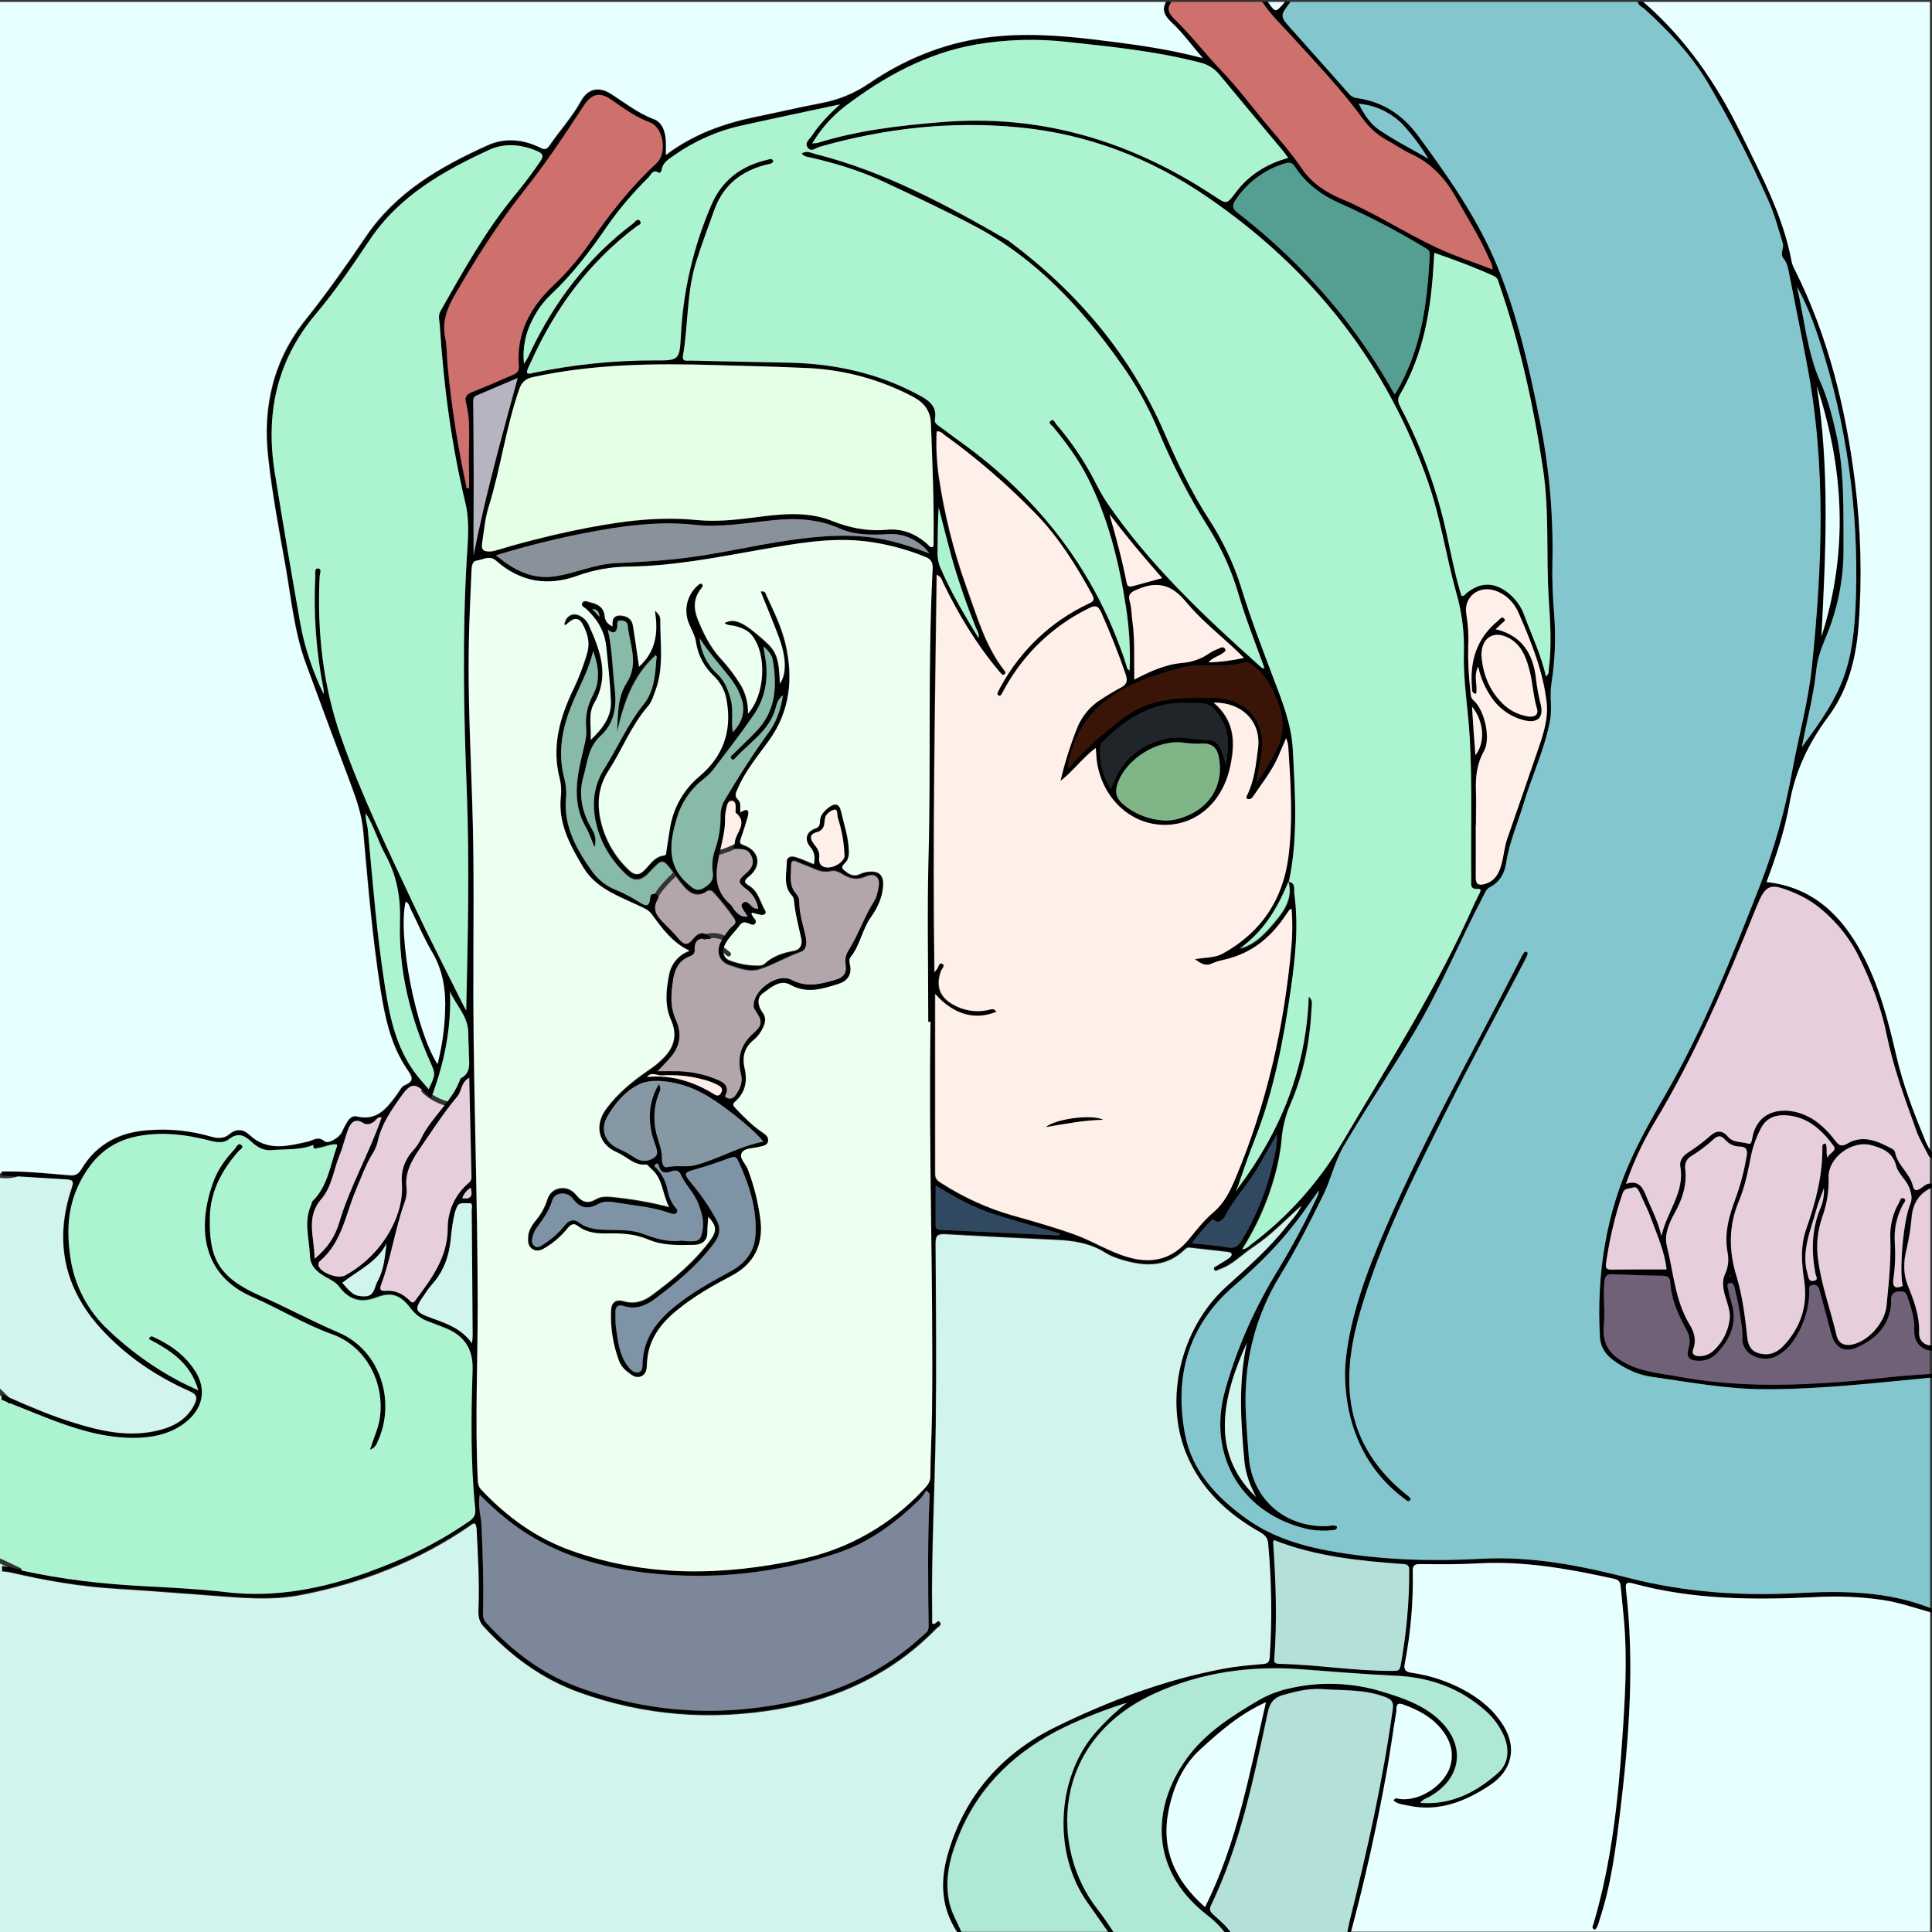 <?xml version="1.0" encoding="utf-8"?>
<!-- Generator: Adobe Illustrator 24.1.0, SVG Export Plug-In . SVG Version: 6.00 Build 0)  -->
<svg version="1.1" baseProfile="tiny" id="图层_1"
	 xmlns="http://www.w3.org/2000/svg" xmlns:xlink="http://www.w3.org/1999/xlink" x="0px" y="0px" viewBox="0 0 1024 1024"
	 xml:space="preserve">
<rect x="0" y="0" width="1024" height="1024" fill="#333333" stroke="none"/>
<g id="图层_1_1_">
	<path d="M166.1,607.1c-7.1,2.8-14.7,2-22.1,2.7c-4.4,0.3-7.7-1.8-10.7-4.6c-3.7-3.4-7.1-4.9-11.8-1.2c-3.3,2.6-7.6,1.4-11.5,0.4
		c-11.4-2.9-22.9-4.2-34.6-2.4c-14.5,2.2-24.4,9.4-31.9,23c-7.6,13.8-8.1,27.4-6,41.7c2.1,14.8,9.3,28.5,20.3,38.6
		c11.1,10.6,23.6,19.6,37.1,26.8c3,1.6,6.2,3,10.4,5c-4.2-14.8-15.1-21.3-26.2-27.2c0.7-2,1.7-1.4,2.6-1c9,4.1,16.7,9.7,22,18.1
		c5.8,9.1,4.3,18.8-3.9,26c-7.2,6.3-16,8.7-25.3,9.2c-15.6,0.7-30.3-3.3-44.8-8.7c-9.6-3.6-19.1-7.6-28.7-11.4v-3
		c12.6,5.7,25.3,11.2,38.5,15.2c13.4,4.2,27.1,7.3,41.3,4.7c9.5-1.8,17.9-5.3,22.5-14.6c1.5-3.2,1.4-5.1-2.5-6.8
		c-17.8-7.9-34-18.8-47.1-33.2c-19.7-21.6-24.9-46.8-15.5-74.6c1.2-3.5,0.6-4.3-2.8-4.5c-11.5-0.7-22.9-1.4-34.4-2.2v-2
		c12-0.3,24,1,35.9,2c3,0.3,4.8-0.5,6.4-3.2c8.3-14,21.3-20.1,37.1-20.8c10.7-0.7,21.4,0.5,31.7,3.5c3.4,1,6.9,1.2,9.9-1.4
		c3.6-3,7.3-2.5,10.4,0.4c9.5,9,20.2,6,30.9,3.7c3-0.7,5.5-3.2,9-0.2c1.9,1.6,7.9-2.1,9.1-4.8c0.9-2,1.9-3.9,3-5.7s2.9-3.2,5-2.7
		c10.7,2.6,15.9-4.4,21.2-11.6c1.3-1.7,2.4-4.2,4.1-4.9c5.9-2.4,3.6-5.1,1.2-8.7c-8.6-12.8-11.6-27.3-14-42.3
		c-4.3-27.7-6.6-55.5-9.1-83.4c-0.7-8.5-3.4-16.6-6.4-24.6c-8.1-21.4-16.1-43-24-64.5c-6.2-16.9-7.8-34.7-10.9-52.2
		c-3.4-19-7-37.9-9.1-57.2c-3-27.1,2.8-51.6,20-73.1c11.2-14,21.6-28.8,31.7-43.7c16-23.7,39.5-37.2,64.6-48.5
		c9.2-4.2,18.9-3.2,28,1.3c2.1,1.1,3.3,1,4.8-1.2c5.5-8,12-15.1,16.7-23.6c3.6-6.6,9.5-7.8,15.8-3.8c7.4,4.7,14.2,10.2,22.7,13.4
		c4.7,1.7,6.2,6.7,6.5,11.6c0.1,2.1,0,4.2,0,7.4c14.7-11.1,30.7-16.7,47.6-20.2c11.4-2.3,22.7-5,34.2-7.2
		c9.1-1.6,17.9-5.1,25.5-10.3c18.6-12.7,39.1-21.3,61.6-24.4c19.6-2.7,39.2-1.4,58.8,1c18.7,2.3,37.3,4.6,56.9,9.8
		c-6.2-7-10.8-13.5-16.8-19.1c-3.2-3-5.6-6.3-3-10.9h3c-2.7,3.2-1.7,6,1,8.6c9.1,8.8,16.8,18.9,25.5,28c7.8,8.1,14.7,17.2,21.9,26
		c7,8.5,14.4,16.5,20.5,25.6c5.2,7.7,12.7,12.7,21.1,16.2c17.5,7.3,33.3,17.8,50.4,25.8c9.5,4.5,19.6,7.7,29.6,11.6
		c0.2-2.4-1-4-1.7-5.6c-4.8-11.2-11.4-21.4-17.3-32s-13.4-18.8-24.5-23.8c-4.1-1.8-7.7-4.6-11.7-6.7c-5.2-2.7-9.8-6.7-13.3-11.5
		c-11.5-15.8-25-29.9-38.1-44.3c-5.2-5.7-11-11.2-15.4-17.9h3c4,5.7,4,5.7,8.4,0.8c0.2-0.2,0.4-0.5,0.6-0.8h3
		c-5.8,7.6-5.7,7.6,0.9,14.9c10,11.2,20,22.4,29.9,33.6c1.1,1.4,2.7,2.3,4.5,2.5c13.8,2,24.2,8.9,32.5,20.2
		c16.1,21.9,31.7,44.1,42,69.4c10.6,26,16.7,53.3,22.2,80.7c5.1,25.2,7.4,50.8,6.8,76.5c-0.2,8.8,0.2,17.6,0.9,26.5
		c1,12.3,0.5,24.7-1.4,36.9c-1.1,6.6,0.5,13.3-0.8,20c-2.9,15.3-9.7,29.4-14.1,44.2c-3.1,10.3-7.5,20.2-9.1,31
		c-0.8,5.4-3.4,10.1-8.6,12.8c-2,1-2.6,3-3.5,4.7c-12.5,23.7-22.6,48.6-36.3,71.7c-12.2,20.6-25.8,40.4-37.9,61.2
		c-4.8,8.3-6.6,17.5-10.8,25.9c-7,14.2-14.1,28.3-22.4,41.8c-14.3,23.2-20,48.4-18.4,75.4c0.4,7.2,0.9,14.3,1.5,21.4
		c1.8,22.2,19,37.3,41.4,36.6c1.8-0.1,3.6-0.9,5.3,0.2c0.2,1.8-1.2,1.8-2.3,1.9c-4,0.5-8,0.3-12-0.3c-35.6-7.4-54.7-38.7-45-73.6
		c6.2-22.3,15.6-43.6,27.7-63.3c7.7-12.7,14.7-25.7,21-39.2c0.6-1.1,0.9-2.4,1-3.7c-3.9,5.4-7.6,10.9-11.6,16.1
		c-9.8,12.9-21.3,24.2-33.6,34.8c-24.2,21-31.5,47.9-25.7,78.5c3.7,19.2,16.3,32.8,31.6,44c14.9,11,32.1,15.7,50,18.6
		c25,4,50,4.7,75.2,3.3c26.7-1.5,52.8,3.6,78.5,10.2c29.4,7.5,59.1,9.6,89.2,8c23.6-1.3,47-1.1,69.5,7.5c0.9,0.3,1.9,0.7,2.8,1.1v2
		c-8.8-2.3-17.4-5.5-26.5-6.9c-12-1.8-24.2-2.3-36.4-1.6c-32.5,1.6-65,1.4-96.7-7.3c-3.3-0.9-3.9,0.1-3.5,3.3
		c4.6,39.2,1.7,78.2-3,117.1c-2.3,19.3-4.7,38.7-10.8,57.3c-0.7,2-0.9,4.2-2.6,5.9c-2.2-0.6-1.1-2-0.8-3.2
		c9.4-31.8,13-64.5,15.2-97.5c1.5-21.3,2.8-42.6,0.9-63.9c-0.5-5.8-1.2-11.6-1.7-17.4c-0.2-2.3-1-3.4-3.5-4
		c-23.6-5.2-47.3-9.5-71.7-8.2c-10.3,0.6-20.7,0.5-31,0.4c-3,0-4.1,0.6-4,3.8c0.3,16.3-1.1,32.7-4.2,48.7c-0.7,3.6,0.3,4.6,3.6,5.1
		c9.7,1.4,19.2,4.5,27.8,9.2c8.5,4.6,15.8,10.6,20.9,18.9c7.3,11.8,4.4,23.9-7.2,31.5c-13.2,8.7-27.1,14.3-43.3,10.8
		c-2.7-0.6-5.5-0.7-7.7-2.6c0.6-1.7,1.6-1.2,2.6-1c10.9,1.9,25.1-7.5,27.6-18.2c1.5-6.3,0-11.9-3.6-17c-5.5-7.7-13.3-11.9-21.9-14.9
		c-3.9-1.3-3.1,2.1-3.3,3.8c-1.9,11-3.3,22-5.3,33c-5.1,28.5-11.4,56.7-18.9,84.7h-2c0.5-2.3,0.9-4.6,1.4-6.8
		c9.2-37.1,17.5-74.4,22.8-112.3c0.6-4-0.8-5.2-4-6.4c-10.8-4.2-22.3-3.4-33.5-4.2c-7.1-0.5-13.8,1.2-20.6,3.1
		c-4.9,1.4-7,4.1-8.1,9.1c-7.5,34.9-14.5,70-30.2,102.6c-1,2.2-0.3,3.2,1.2,4.6c3.5,3.3,7.4,6.2,9.9,10.4h-3
		c-3.1-3.9-6.7-7.4-10.7-10.4c-31.2-24.5-28.6-59.2-8.6-84.8c9.7-12.3,22.8-20.6,36.2-28.5c5-2.9,10.4-5,16.1-6.3
		c16.5-3.9,33.7-3.3,49.8,1.7c10.3,3.1,21,6.7,29.4,14.3c14.9,13.4,13,31.3-4.3,41.2c-1.6,0.9-3.6,1.3-5.1,3.4
		c16.7,1.2,29.8-5.8,41.2-15.9c5.6-5,6.2-12.3,3.2-19.5c-2.3-5.2-5.7-9.9-10-13.6c-13.4-11.9-29.5-17.6-47-18.4
		c-17.2-0.8-34.2-2.2-51.3-3.5c-26.5-1.9-52.3,1.8-76.5,12.7c-56.1,25.4-55.4,83.2-30.7,114.5c3.3,4.2,6.2,8.7,9.2,13.1h-3
		c-3.9-5.6-7.8-11.2-11.8-16.8c-17.9-25.7-16.4-64.6,3.4-88.7c5.3-6.2,11.2-11.9,17.7-17c-11.2,3.5-22.2,7.8-32.8,12.8
		c-25.1,12.2-44.7,30.1-55.7,56.2c-4.9,11.6-8.3,23.6-5.7,36.4c1.2,6.1,4.6,11.3,6.9,17h-2c-9-13-9.8-27.2-5.6-42
		c8.9-31.5,29-53.9,57.7-67.9c28.1-13.7,57.4-24.8,88.4-30.6c6.8-1.3,13.8-1.9,20.8-2.5c2.7-0.2,3.6-0.9,3.8-3.7
		c1.3-20,1-40-0.8-59.9c-0.2-3-1.4-4.6-4-6.1c-17.4-9.8-31.6-22.8-39.4-41.7c-11.9-28.9-3.1-66.4,20.9-88.4
		c11.1-10.1,22.5-19.9,31.8-31.7c3-3.8,6.5-7.1,8.4-11.7l1.2-0.9l0.2-0.2l-0.1,0.2c-0.5-0.1-1.1,0.2-1.2,0.8v0.1
		c-8.5,7.5-16.2,15.8-25.7,22c-6,3.9-10.9,9.5-17.9,11.8c-1,0.3-2.2,1.7-2.9,0c-0.5-1.2,0.9-1.5,1.7-2c2.1-1.4,4.3-2.5,6.3-4
		c1.7-1.3,2.1-2.9-0.7-3.2c-6.8-0.8-13.6-1.5-20.3-2.3c-1.3-0.2-2.2,0.8-3,1.5c-8.6,8.1-18.7,8.6-29.4,5.9
		c-4.2-1.1-8.4-2.3-12.1-4.6c-8-5.1-16.9-6.5-26.2-6.9c-19.6-0.9-39.3-1.9-58.9-3c-4-0.2-5,0.9-5,4.9c0.2,32.2,0.5,64.3,0.1,96.5
		c-0.4,33.4-2.4,66.8-1.9,100.3c0,1.6,0,3.3,0,4.6c2,1.1,2.7-2.5,4.1-0.7c1.2,1.7-0.9,2.5-1.8,3.4c-22.9,23.5-51,36.9-83,42.6
		c-36.2,6.4-71.7,3.7-106.3-8.7c-20-7.2-36.6-19.5-50.9-35.1c-2.3-2.5-2.7-5.4-2.6-8.6c0.6-13.8-0.2-27.7-0.9-41.5
		c-0.1-1.5,0-3-0.9-4.3c-1.3-0.2-2.1,0.8-3.1,1.4c-27.2,18.6-57.2,30.3-89.5,36.5c-15.5,3-31.2,1.5-46.8,0.3
		c-16.8-1.2-33.5-2.6-50.3-3.6c-19-1.1-37.7-4.3-56.2-8.6c-1.6-0.4-3.3-0.5-4.9-0.7v-3c24.6,6.4,49.6,9.5,75,10.8
		c14.6,0.8,29.3,1.5,43.8,3.2c32.8,3.8,63-4.8,92.6-17.5c12.7-5.5,24.8-12.2,36.2-20.1c2.5-1.7,3.6-3.5,3.2-6.6
		c-2.5-24.4-2.2-48.9-1.4-73.4c0.4-11-4.1-18.1-14-22.2c-3.1-1.3-6.2-2.4-9.3-3.6c-3.8-1.3-7.1-3.8-9.5-7c-5.2-6.9-9.9-8.9-17.8-5.9
		c-8.5,3.3-14.8,1.5-20.1-5.6c-1.8-2.5-4.7-3.7-7.3-5.2c-4.3-2.5-8-5.6-8.2-11c-0.3-9-3.4-18.2,0.6-27.1c0.3-0.7,0.4-1.7,0.9-2.2
		c8.1-8,9.2-19.1,12.9-29.1c0.1-0.1,0-0.3-0.1-0.8c-3.3-0.3-6.3,1.4-9.5,1.8c-1.4,0.2-3.2,1.4-3-1.5l0.1-0.1L166.1,607.1z
		 M644,644.9l1-1h0.4L645,644L644,644.9l-1.1,1.2c-4.1,3.6-7.4,7.9-11.3,12.9c7,0.7,13.2,1.1,19.4,2.2c3.7,0.7,5.3-0.8,7.1-3.6
		c7.8-12.8,13.4-26.8,16.7-41.4c1-4.5,2.3-9,2-14.8c-3.4,5.8-6.3,10.7-9,15.6c-5.3,9.8-13.4,17.7-18.5,27.8
		c-0.6,1.1-3.4,4.8-6.4,1.4L644,644.9z M655,631l1.2-1.8c22.5-30,36-63.3,37.4-101.3c2.2,1.9,1.6,3.8,1.5,5.5
		c-0.8,17.8-4.1,35.1-11.2,51.4c-2.6,5.9-4.2,12.3-4.7,18.7c-0.6,6.6-1.9,13.2-3.7,19.6c-3.8,13.7-9.6,26.7-17.2,38.7
		c2.2-0.2,3.4-1.5,4.6-2.5c19.5-14.6,35.9-32.9,48.3-53.9C736,564,762,523.3,781.5,479c0.8-1.8,1.8-3.6,2.7-5.4
		c0.5-1.1,1.2-2.5-0.8-2.4c-4.5,0.4-3.6-2.7-3.6-5.2c-0.3-24.9,0.6-49.9-0.8-74.8c-0.8-15-3.5-29.8-3.1-44.8c0.3-10.8-1-21.6-4-32
		c-5.4-19.2-8.2-39.1-14.7-58c-22-63.8-61.9-114-117.3-151.9c-30-20.6-63.4-33.3-99.7-36.9c-35.8-3.5-71.1,0.4-105.8,10.3
		c-2,0.6-4.5,3-6.3,0.4s1.1-4.5,2.3-6.4c3.9-5.9,8.8-11,14.9-16.5c-18.2,3.9-35.1,7.4-52,11.2c-12.9,2.8-25.1,8.2-35.9,15.8
		c-2.8,2-6,3.7-6.6,7.7c-0.1,0.7-0.8,2-1.6,1.5c-3.2-2-4.1,1.2-5.4,2.5c-8.2,8.1-15.7,16.9-22.2,26.3c-8.8,12.8-18.1,25.1-29.5,35.8
		c-3.9,3.7-7.1,8-9.5,12.8c-4,7.3-5.7,15.6-4.8,23.9c1.3-1.9,2.4-3.8,3.3-5.9c12.9-27.1,30.5-50.4,54.6-68.5c1-0.8,2.3-3,3.6-1.3
		s-1.1,2.3-2.1,3.1c-25.2,19-43.2,43.6-56,72.3c-0.7,1.6-1.9,3.2-1.8,5.1c1.3,0.8,2.6,0.2,3.9-0.1c20.9-4.3,42.2-6.5,63.5-6.5
		c13.2,0.1,13.5,0,14.2-13.5c1.2-23.6,6.7-46.9,16-68.6c5.7-13.4,15.9-21,29.7-24.2c1.2-0.3,2.6-1.1,3.3,0.8
		c-0.9,1.5-2.5,1.4-3.9,1.8c-13.2,3.3-22.7,10.9-27.4,23.9c-3.3,9.2-6.8,18.5-9.7,27.8c-5,16.1-4.1,33-6.9,49.4
		c-0.6,3.4,2,2.7,3.9,2.7c17.3,0.4,34.7,0.8,52,1.1c24,0.5,47,5.4,68.2,16.7c4.9,2.6,10.9,5.6,9.4,13.4c-0.4,1.8,1.3,2.9,2.7,3.9
		c3.6,2.6,7.2,5.4,10.9,8c41.7,30,71.7,68.7,87.7,117.8c0.4,1.2,0.3,2.7,1.9,3.4c0.5-11.2-0.2-22.4-1.9-33.5
		c-3.7-23.7-9.3-46.9-20.2-68.5c-5-9.9-11.5-18.7-18.5-27.2c-0.7-0.8-2.8-1.8-1.2-3.1c1.5-1.2,2.2,0.9,2.9,1.8
		c6.3,7.3,11.9,15.2,16.8,23.6c3.5,6,6.3,12.5,10.3,18.3c22.6,32.9,51.3,59.9,80.8,86.3c0.7,0.6,1.4,1.5,2.5,1.1l-0.1,0.3l0.1-0.2
		c-4.7-13-9.8-25.8-13.7-39.1c-3.6-12.5-9-24.4-15.9-35.4c-10.5-16.6-19.5-34.1-27-52.3c-5.2-12.3-11.7-23.9-19.5-34.8
		c-20.8-29.4-44.9-55.5-77.1-72.6c-15.9-8.4-32.2-16-48.4-23.6c-12.5-5.9-25.7-9.9-39.2-13c-1.5-0.3-3.2-0.4-4.5-2.1
		c2.7-1.7,4.9-0.3,6.9,0.2c36.9,9.3,69.9,27.1,102.5,45.9c0.4,0.3,0.8,0.5,1.2,0.9c35.8,26.8,63.7,59.9,81.6,101
		c6.8,15.6,14,30.9,23.2,45.2c7.4,11.3,13.3,23.5,17.4,36.4c4.9,16.2,11,32.1,17,47.9c4.7,12.4,9.8,24.9,10.5,38.4
		c1.2,23.4,2.9,46.9-2.1,70.1c-5.7,14.1-13.4,26.8-26.1,35.9l-0.1,0.4v-0.5c8.8-2.1,14.2-8.6,19.6-15.1c5-6,8.8-12.5,6.5-20.8
		c3.9,0.8,2.7,4.1,3,6.4c2.3,16.8,0.6,33.4-1.8,50.1c-3.9,27.4-9,54.4-19.2,80.2c-3.3,8.3-6.1,16.8-9.1,25.3
		c-0.3,0.7-0.6,1.4-0.9,2.1l-0.2,0.1L655,631z M205,658.9c-5.1,10.1-15.3,14.5-23.6,21c5.4,6.5,6.9,7,11.2,7.2c6,0.3,5.7-4.7,7.5-8
		C203.6,672.9,204,665.8,205,658.9l0.2-0.2L205,658.9z M720,55L720,55c2.8,5.2,6.1,10.5,10.9,13.8c8.3,5.7,17.4,10.2,26.1,15.3
		l0.2,0.1L757,84c-3.6-5.9-7.7-11.5-12.3-16.7C738.4,60.1,729.5,55.7,720,55z M518.8,338.2l0.3,0.1L518.8,338.2
		c0.5-2.1-0.7-3.8-1.5-5.6c-5-12.1-9.3-24.5-12.9-37.1c-2.4-8.8-4.6-17.7-6.9-26.5c-0.5,8.2-0.5,16.4-0.6,24.5
		c0,2.8,0.6,5.6,1.8,8.1C504.4,314.3,511.5,326.3,518.8,338.2z M661.1,711.3c-6.5,14.5-12.1,29.3-11.9,45.4
		c0.2,14.5,6.1,26.8,16.6,36.8c-3.1-5.9-5.5-12-6.2-18.7c-2-21.2-3.4-42.5,1.3-63.6l0.3-0.6C661.3,710.8,661.2,711,661.1,711.3z
		 M202.2,592.3c-2.1-0.7-2.8,1.4-4.1,2.2c-1.8,1.2-3.6,1.8-5.6,0.6c-4.3-2.7-6.6-0.2-8,3.4c-1.7,4.5-2.7,9.2-4.5,13.6
		c-3.2,7.8-4.1,16.8-9.6,23.2c-8.7,10-3.6,20.5-3.7,31.8c7-5.7,10.9-11.8,13.1-19.2C185.5,628.7,195.8,611.2,202.2,592.3V592V592.3z
		 M193.9,431.1l-0.3-1.7c-0.1,0.1-0.4,0.1-0.4,0.2C193.2,430.2,193.3,430.8,193.9,431.1c-0.4,3.1,0.9,6.2,1.2,9.3
		c2.4,27.5,4.6,55,8.9,82.4c2.5,16.1,5.8,31.8,15.5,45.3c2.3,3.2,5,6.1,7.7,9.3c3.8-8,3.7-8,0.6-15c-10.5-23.6-16.6-48.2-15.8-74.1
		c0.4-12.7-1.7-24.2-7.8-35.3C200.4,445.9,198.4,437.9,193.9,431.1L193.9,431.1z M493.1,541.5h-1.2c0-28.5-0.6-57,0.1-85.5
		c1.4-51.3-0.4-102.6,2.2-153.9c0.1-3.1-0.2-5.4-3.5-6.8c-10-4.1-20.5-6.9-31.2-8.3c-19.7-2.5-38.9,1.3-58,4.6
		c-22.6,4-45.1,8.4-68.3,8.7c-9.4,0.1-18.6,1.7-27.4,4.9c-15.8,5.7-30.2,3.2-42.8-7.9c-3.7-3.3-7-0.6-10.3-0.2
		c-2.6,0.3-2.9,3.3-2.9,5.7c-0.5,12.8-1.2,25.6-1.4,38.5c-0.5,28,0.9,56,1.8,83.9c1.2,35,0.5,70,0.6,105
		c0.2,53.8,2.3,107.6,2.3,161.4c0,30.7-1.4,61.3,0,92c0.1,2.2,0.2,4.1,1.9,5.9c13.6,14.4,29.2,25.8,48,32.4
		c39.7,14,79.9,13.3,120.6,4.6c25.3-5.2,48.3-18.2,65.9-37.2c1.8-1.9,3.5-3.7,3.5-6.8c0.1-11.2,0.7-22.3,0.9-33.5
		C494.7,679.8,492,610.7,493.1,541.5z M643,372.4c11.3,9.6,11.4,21.2,8.9,33.3c-3.9,19.3-17.9,31.7-35.2,31.5s-32-13.4-35.4-32.1
		c-0.5-2.7-0.5-5.4-0.8-8.6c-7.2,5.4-12,12.4-18.7,17.5c2.2-9.4,5.1-18.6,8.6-27.5c2.5-6.6,7.1-12.2,13.2-15.9
		c3.2-2.1,6.5-4.1,9.9-5.9c3.2-1.6,4.1-3.4,2.9-7c-3.8-11.2-8.2-22.1-13-33c-1.7-3.9-3.5-3.8-6.8-2.1c-18.7,9.2-34.1,23.9-44.2,42.1
		c-0.6,1-1,2.1-1.7,3.1c-0.3,0.5-0.7,1.3-1.5,1c-1-0.4-1-1.2-0.5-2c0.5-1,1-2.1,1.6-3.1c10.4-19,26.6-34.3,46.1-43.5
		c2.3-1.1,3.9-1.7,2.2-4.9c-8.4-15.4-17.6-30.2-29.9-42.9c-14.9-15.3-31-29.3-48.4-41.8c-1.1-0.8-2.1-2.2-4.1-1.8
		c-0.4,8,0,15.9,1.1,23.8c3,20.1,7.9,39.9,14.8,59c5.5,15.1,9.8,30.8,19.9,43.8c0.5,0.6,1.1,1.4,0.1,2.1s-1.5-0.2-2-0.7
		s-0.9-1-1.3-1.5c-11.8-14.1-21.2-29.8-29.2-46.3c-0.6-1.3-0.8-3.1-3.4-4.3c-0.9,70.4-2.2,140.1-1.2,210.7c0.9-1.1,1.2-1.4,1.4-1.7
		c0.8-1.1,1-3.6,2.6-2.8c1.9,0.9-0.1,2.6-0.6,3.8c-2.8,7.8-0.9,13.7,6.3,17.8c5.5,3.2,12.1,4.3,18.3,3c1.6-0.3,3.4-1.3,4.8,0.8
		c-11.3,4.8-22.9,1.5-32.5-9.4c0,31.9,0,63.7,0,95.5c0,2.7,1.6,3.8,3.5,4.9c11.5,7.4,24,13.1,37.1,16.9c11.4,3.2,22.7,6.4,33.8,10.4
		c9.6,3.5,18.2,9,28,11.9c13.1,3.8,23.9,1,32.6-9.8c4-4.9,8-10,12.8-14c5.8-5,8.8-11.2,11.7-18.1c16.5-39.4,25.8-80.4,29.6-122.8
		c0.6-6.6,0.6-13.3,0.1-19.9c-0.9,0.4-1.2,0.4-1.2,0.5c-1,1.5-2,3-3.1,4.5c-7.4,10.6-17,18.2-29.7,21.5c-2.7,0.7-5.6,1.2-8.1,2.4
		c-3.5,1.7-5.8,0.1-9.2-2.2c5.6-1.1,10.4-0.6,14.8-3c20.3-11.2,31.9-28.6,34.8-51.2c2.5-19.5,1.2-39.2-0.1-58.9
		c-0.2-1.4-0.6-2.8-1.1-4.1c-1.6,3.7-2.9,6.6-4.1,9.5c-3.4,7.9-8.8,14.5-13.5,21.5c-0.6,1.1-1.8,1.6-2.9,1.2c-1-0.4-0.5-1.2-0.1-2.1
		c3.8-7.8,4.6-16.3,5.7-24.6C668.4,382.8,658.5,372.3,643,372.4z M247.1,535.6c0.9-39,1.8-77.8,0.3-116.6c-1.6-41-2.4-81.9,0-122.9
		c0.6-9.8,1.6-19.6-0.7-29.4c-7.4-31-11.6-62.5-13.6-94.3c-0.2-2.4-1-5.1,0.3-7.4c12.1-21.3,23.9-42.7,39.6-61.7
		c4.8-5.8,9.3-11.8,13.5-18c1.8-2.7,1.2-3.9-1.5-5.1c-8.5-3.7-17.3-4.6-25.7-0.8c-24.5,11.3-47.7,24.4-63.4,47.8
		c-9,13.4-18.1,26.9-28.5,39.2c-21,24.9-26.8,53.3-21.7,84.6c4.3,26.6,8.8,53.2,13.6,79.7c2.3,13,6.7,25.3,12.3,37.2
		c0.1-1,0.1-2-0.1-3c-3.9-19.6-5.3-39.7-4.3-59.6c0.1-1.5-0.6-4.2,1.5-4s0.9,2.8,0.8,4.2c-1.4,29.1,1.7,57.6,11.3,85.1
		c10.7,30.6,24.9,59.8,38.7,89.2c8.2,17.4,17,34.5,25.6,51.8C245.7,533.1,246.4,534.3,247.1,535.6z M494.3,290
		c0.9-0.8,0.5-1.9,0.5-2.8c0.3-21-0.6-42-1.4-62.9c-0.3-7.3-4.4-11.3-9.3-13.9c-17.1-9.1-36-14.3-55.4-15.3
		c-16.5-0.8-33-1.1-49.5-1.6c-32.4-1-64.6-0.6-96.5,6.3c-4.2,0.9-6.2,2.7-7.5,6.6c-7.1,20.3-9.8,41.8-16.2,62.3
		c-2,6.4-2.5,13-3.4,19.6c-0.5,3.6,1.2,4,3.7,4.1c1.5,0,3-0.3,4.4-0.8c12.9-3.9,26-7.2,39.1-10c21.9-4.6,43.8-8.1,66.4-5.9
		c10.1,1,20.2,0,30.4-1.4c13.9-1.8,28-3.6,41.5,1.8c9.3,3.7,18.7,5.6,28.8,4.6c8.2-0.8,15.4,2,21.6,7.5
		C492.2,288.9,492.8,290.2,494.3,290z M254.3,792.3c-1.2,6.1,0.6,11.2,0.9,16.3c0.7,15.5,1.2,31,0.8,46.4c-0.2,2,0.5,3.9,1.9,5.4
		c13.5,14.6,29,26.6,47.8,33.6c36.5,13.6,73.8,16.3,112,8.5c27-5.5,51.1-16.7,71.5-35.6c1.3-1.2,3-2,3-4.7
		c-0.3-22.8-0.6-45.6,0.5-68.4c0-1,0.7-2.3-1.8-3.9c-0.9,1.5-1.9,3-3,4.3c-12.8,12.5-26.8,23.1-43.9,28.8
		c-32.1,10.8-66.3,14.5-100,10.7c-21.3-2.4-41.9-7.6-60.7-18.5C272.8,809.2,263.4,801.5,254.3,792.3L254.3,792.3z M682.8,83.6
		c-1.1-1.4-1.8-2.5-2.6-3.5c-11.3-13.5-22.7-27-33.9-40.6c-2.6-3.2-6.3-5.4-10.3-6.3c-22.8-5.9-46.1-8.3-69.4-10.9
		c-16.4-1.9-33-1.5-49.3,1.3c-26,4.6-48.5,16.9-69.3,32.7c-7,5.4-12.9,12.1-17.4,19.7c0.9,0,1.7-0.1,2.6-0.2
		c21.6-6.7,43.8-9.3,66.3-11.1c53-4.3,100.6,10.4,144.4,39.4c6.4,4.2,6.3,4.3,11.1-2c0.8-1.1,1.7-2.1,2.5-3.1
		C664.1,91.2,672.7,86.4,682.8,83.6z M819.5,358.5c1.7-1.5,1.2-2.7,1.4-3.8c1.6-12.3,0.8-24.6,0-36.9c-1.5-22.9,0.4-46-3-68.9
		c-5-33.5-12.2-66.4-23.3-98.4c-0.5-1.5-0.8-3.3-2.6-4.1c-10.3-4.7-20.8-8.6-31.8-12.4c-0.1,1.8-0.2,3.1-0.3,4.4
		c-1.3,24.8-5.1,49-18,70.9c-1.5,2.5-0.7,4.3,0.4,6.4c11.3,21.5,19.6,44.5,24.7,68.3c2.3,10.7,4.4,21.4,7.6,31.8
		c1.6,0.1,2-1,2.8-1.6c7.1-5.7,14.2-5.9,21.5-0.4c4.3,3.3,7.5,7.7,9.2,12.8C812.2,337,816.9,347.1,819.5,358.5z M247.4,258.9
		l1.2-0.2c0-3.3,0.1-6.6,0-9.9c-0.6-11.9,1.4-23.9-1.7-35.7c-0.6-2.6,0.4-4.1,3.1-5.2c7.3-2.8,14.4-6.1,21.6-9.1
		c2.1-0.9,3.6-1.8,3.4-4.6c-1.5-17.3,5.8-31,17.9-42.6c7.3-6.9,13.8-14.5,19.5-22.7c10.5-15.3,21.8-29.8,35.5-42.4
		c5.7-5.3,3.7-18.9-3.5-21.6c-7.5-2.8-13.7-7.3-20.1-11.8c-6.7-4.7-10.8-3.5-15.3,3.4c-10,15.3-20.1,30.5-31.5,44.8
		c-13.7,17.3-25.4,35.8-36.4,54.8c-4.2,7.3-7,14.4-5.2,22.9c0.9,4.5,0.8,9.3,1.2,13.9C239.2,215,242.6,237.1,247.4,258.9z
		 M739.1,209c0.3-0.3,0.6-0.6,0.8-0.9c13.5-22.6,16.7-47.7,17.9-73.3c0.1-2.2-1.3-2.7-2.7-3.6c-14.4-8.7-29.3-16.5-44.6-23.3
		c-9.8-4.3-18.2-10.4-24.1-19.5c-1.5-2.3-3-2.5-5.4-1.8c-10.6,3.2-19.8,10-26,19.2c-2.1,3.1-2,4.8,1.2,7.2
		c20.6,15.9,39.2,34.2,55.3,54.5C721.7,180.6,731,194.5,739.1,209z M675.2,816.2c-0.2,0.5-0.5,0.8-0.5,1.1
		c1.4,20.6,2.2,41.2,0.6,61.8c-0.2,2.5,1,2.7,3,2.7c20.1,0.4,40,3.9,60.2,3.7c2.1,0,3.3,0,3.8-2.5c3.1-16.9,4.7-34,4.6-51.1
		c0-2.1-0.8-2.8-2.9-3C720.6,827.3,697.3,825,675.2,816.2z M782.1,437.5L782.1,437.5c-0.1,9.2,0,18.3-0.1,27.5
		c0,3.6,1.4,4.3,4.6,3.5c5.7-1.4,7.9-5.7,9.2-10.7c1.2-4.5,1.5-9.2,3.1-13.6c5.6-16,11.1-32.1,16.6-48.1c2.6-7.6,5-15.4,4.2-23.4
		c-1.8-16.7-8.1-32.1-14.7-47.4c-2.4-5.7-6.5-10.1-12.5-12.2c-8.9-3.1-17,3.4-15.4,12.5c0.9,5.4,1.3,10.9,1,16.4
		c-0.2,8.2,0.2,16.3,1.2,24.4c0.2,1.6-0.1,3.4,1.7,4.9c5.7,4.9,9.2,20.1,5.5,26.7c-3.9,6.9-4.6,14-4.3,21.6
		C782.3,425.5,782.1,431.5,782.1,437.5z M671,902.2c-13.9,6.2-24.5,15.6-34.8,25c-9.2,8.4-14.1,19.7-16.7,31.8
		c-4.4,21,3.2,37.7,19.2,51.8C655.8,976.6,662.3,939.7,671,902.2z M228.5,582c-1.2-1.1-2.2-1.9-3.1-2.8c-5.2-5.4-7.8-5.1-12.3,1.1
		c-5.5,7.7-11,15.4-13,25c-0.6,2.4-1.7,4.7-3.1,6.8c-3.4,5.8-5.6,12-8.2,18.1c-5.6,13-7.4,27.9-19,37.9c-1,0.7-1.3,2-0.8,3.1
		c1.7,3.8,10.3,6.8,14.1,4.7c10.3-5.8,18.7-14.3,24.2-24.7c3.9-7.4,6.3-15.8,5.6-24.5c-0.5-6.1,1.6-12,5.6-16.5
		c1.7-1.8,3.2-3.9,4.3-6.1c5.4-11.9,16.7-19.9,21.2-32.4c6.1-3.2,4.4-8.9,4.4-14c0-3.5-0.3-7-0.3-10.5c-0.1-8.7-6.6-14.4-9.7-21.8
		C239.3,544.9,235.5,563.4,228.5,582z M262.8,294.4c9.9,8.1,19.7,13,31.8,11c10.7-1.7,20.7-6.4,31.6-6.9c10.6-0.5,21.3-1.1,31.9-2.2
		c20.4-2.1,40.3-7.1,60.5-10c16.6-2.4,33.1-3.6,49.6-0.4c8,1.6,15.6,4.2,24.3,7.4c-0.7-1-1.5-1.9-2.3-2.8c-5.5-5-11.9-7.9-19.5-7.4
		c-8.9,0.5-17.7,0.6-26-3.1c-11.5-5.1-23.5-5.5-35.7-4.2c-13.7,1.4-27.4,3.9-41.3,2.3c-14.9-1.6-29.6-0.3-44.2,2
		C303,283.5,282.7,288.2,262.8,294.4L262.8,294.4z M248.7,571.1c-4.4,2.6-3.9,7-6.2,9.8c-7.3,8.7-13.4,18.2-19.8,27.5
		c-4.6,6.8-8.3,13-7.2,21.5c0.2,2.5-0.2,5-1.1,7.4c-5.1,14.2-7.1,29.3-12.4,43.5c-0.8,2.2-0.7,3.6,2.2,3.3c5.2-0.5,9.4,1.6,13,5.2
		c1.3,1.3,1.9,1.3,3-0.2c8.5-11.5,17.1-22.7,17.1-38.3c0-9.2,4-17.9,11-23.8c1.1-0.8,1.7-2.1,1.6-3.4
		C249.5,606.3,249.1,589,248.7,571.1L248.7,571.1z M566.4,407.4c1.8-2.3,2.8-3.6,3.9-4.8c8.2-8.5,17.1-16.3,26.7-23.2
		c13.7-9.9,29.9-9.8,46-9.6c17.8,0.2,28.6,12.6,25.6,30.1c-0.8,4.6-1.6,9.1-2.7,15c4.3-5.4,6.6-10.4,9.4-15.1
		c5.3-9.2,5.8-18.2,1.7-28.2c-3-7.5-6.3-14.1-13-18.9c-1.2-0.9-2.3-2-4-1.6c-11.2,3.3-23.1-0.1-34.3,2.9
		c-28,7.5-53.2,18.3-59.5,51.1C566.3,405.2,566.4,405.4,566.4,407.4z M617.1,434.8c2.8,0.2,5.7-0.2,8.4-1.1
		c16.5-4.9,23.5-18.7,20.4-33c-0.9-4.4-3.7-6.8-8.6-6.6c-3.2,0.2-6.3,0-9.4-0.4c-14-2.2-31,8.3-35.6,21.7c-1.5,4.5-0.7,7.7,3,10.9
		C601.4,431.5,609.1,434.5,617.1,434.8L617.1,434.8z M601.2,360.2c8.3-4.3,16.3-8,25.2-8.8c5.3-0.4,10.5-2.2,14.8-5.3
		c1.7-1.2,3.9-1.9,5.8-2.8c0.8-0.4,1.7-0.3,2.2,0.5c0.9,1.3-0.3,1.7-1,2.3c-2.2,1.7-5.3,2.2-7.7,5c6.3-0.2,12.6-1,18.8-2.4
		c-1.4-1.4-2.5-2.5-3.5-3.5c-9.2-8.7-19.3-16.6-27.3-26.3c-7.6-9.2-15.2-11-25.7-6.5c-3.5,1.5-5.1,2.5-4,6.5
		c0.9,3.3,0.8,6.9,1.3,10.4C601.5,339.2,601,349.3,601.2,360.2L601.2,360.2z M588.7,418c0.6-1.1,0.9-1.7,1.1-2.2
		c5.1-13.4,14.9-21.5,28.7-24.4c7.6-1.6,15.2,0.8,22.9,0.9c3.3,0,5.2,3.4,6.4,6.4c0.7,1.9,1.1,3.9,2,7c0.4-4.1,0.9-7,1-10
		c0.4-6.9-1.9-13.6-6.4-18.9c-4.1-5.2-9.5-4-14.6-4.2c-18.7-0.9-33.1,8.1-45.7,20.9c-0.5,0.6-0.8,1.4-0.9,2.3
		C582.6,403.5,584.5,411.4,588.7,418z M250.2,712c0.2-2.2,0.3-3.2,0.3-4.1c-0.1-22.1-0.3-44.3-0.5-66.4c0-1.4,1-4-1.6-3.8
		c-2.2,0.2-5.3-0.9-6.4,2.4c-0.4,0.9-0.7,1.9-1,2.8c-0.9,3.9-1.5,7.8-1.9,11.8c-0.7,9.7-3.4,18.6-10.1,26c-1.3,1.5-2.5,3.1-3.6,4.8
		c-6.4,9-6.1,9.6,4.3,13.5C237.2,701.7,244.6,704.3,250.2,712z M215,477.9c-4.3,18.4,5.5,68.8,16.9,86.1c2.3-9.1,3.7-18.4,4-27.8
		c0.6-11.4-1.1-22-7.1-32c-4.2-7.1-7.4-14.9-11.1-22.3C217,480.5,216.8,478.6,215,477.9z M251,294.4c6.2-31.7,14.9-62.7,23.4-94.1
		c-7.3,3.1-14.4,6.2-21.6,9.2c-2,0.8-2.1,2.2-2,3.9c0.1,8.5,0.2,17,0.2,25.5C251.1,257.3,250.9,275.7,251,294.4z M561.3,654.8
		c0.1-0.3,0.2-0.6,0.4-1c-11.2-3.3-22.6-6.4-33.8-9.9s-21.6-9.2-32-15.6c0,7.5,0,14.4,0,21.3c0,2.2,1.5,2.2,3,2.3L561.3,654.8z
		 M588,272.5c3.5,12.1,6.8,24.3,9.2,36.6c0.4,2.2,1.9,1.9,3.5,1.5c4.9-1.3,9.8-2.7,15.3-4.2C605.9,295.1,596.8,284,588,272.5z
		 M782,400.3c5.4-6.9,4.5-18-1.8-25.8C780.7,383.1,781.3,391.4,782,400.3z M249.5,629.5c-2.1,1.6-3.7,3.2-4.4,5.7
		C249.9,635.8,250.7,633.7,249.5,629.5z M172.4,370.9l0.1,0.3l0.1-0.3H172.4z"/>
	<path d="M1025,613c-1.9,1.5-2.6,0-3.3-1.4c-2-4-4.4-7.9-5.9-12.1c-6.1-16.9-12.3-33.7-15.9-51.4c-2.8-13.9-7.9-27.1-14.1-39.9
		c-4.7-10-11.6-18.8-20-25.9c-4.3-3.7-9.2-6.7-14.4-8.9c-13.7-5.8-15.5-5-20.9,8.4c-15.7,38.9-32,77.5-53.8,113.5
		c-6.1,10.2-11.1,21-14.9,32.2c6-2.1,8.6,1.1,10.4,5.7c2.7,6.8,6.3,13.2,8.4,21.8c3.1-13.2,12.4-23.2,10-36.6
		c-0.6-3.2,1.4-5.8,4.1-7.5c4.2-2.7,8.2-5.7,11.9-9c3.1-2.8,6.3-2.9,9.1,0.4c2.9,3.6,7.3,2.7,11,3.9c1.5,0.5,1.8-1.7,2-2.8
		c2.8-15.8,17.5-17.1,28.4-12.2c6.6,3,11.5,8,15.7,13.5c1.9,2.5,3.3,3.2,6.4,1.4c8.3-4.9,16-1.2,23.5,2.7c0.8,0.4,1.4,1,1.7,1.8
		c1.2,7,7.8,11.1,9.4,17.8c0.8,3.1,2,2.9,4.4,1.3c1.8-1.2,3.8-3.5,6.6-1.8v1c-7.6,2.9-11.2,8.8-11.8,16.6
		c-0.5,5.6-1.4,11.2-2.7,16.7c-1.6,6.4-1.8,12.7,0.7,19c3.2,8,6.3,16,6,24.9c-0.2,4.9,3.6,7.6,7.8,6.8v3
		c-6.5-0.2-10.7-4.4-10.3-11.3c0.3-6.4-1.9-12.1-3.8-17.9c-0.7-2.2-2-2.4-4.2-2.3c-5.4,0.3-4,4.7-4.3,7.4
		c-1.3,11.3-8.3,17.9-17.8,22.2c-7,3.2-11.9,0.2-13.9-7.2s-4-15.1-6.1-22.7c-0.5-1.9-1.1-3.4-3.6-3.1c-2.8,0.3-1.8,2.4-1.9,3.8
		c-0.2,9.4-3.3,18.5-8.7,26.1c-2.4,3.6-5.8,6.5-9.8,8.3c-6.4,2.7-17.4-0.8-17-10.2c0.2-5.4-1.1-10.9-1.9-16.3
		c-0.6-3.6-1.5-7.2-2.3-10.7c-0.3-1.2-0.9-2.3-2.4-2c-1.8,0.3-1.2,1.8-1,2.8c0.5,2.6,1.2,5.2,1.9,7.7c3.2,10.7-0.7,19.3-7.9,26.8
		c-2.4,2.6-5.9,4-9.4,3.9c-5.2-0.1-6.9-1.9-5.5-6.8c1-3,0.7-6.4-0.9-9.2c-4.4-8.1-8.3-16.3-8.8-25.7c-0.1-2.2-1.3-3.3-3.9-3.4
		c-8.8-0.1-17.7-0.4-26.5-0.8c-3.3-0.2-4.2,1-4.5,4.1c-0.8,7.7,0.5,15.4-0.3,23c-1.1,10.9,4.2,16.6,13.2,20.9
		c8.5,4,17.6,4.6,26.6,6.3c28.4,5.3,57,4.9,85.7,2.8c16.4-1.2,32.8-3.8,49.3-4.3v2c-29.8,2.7-59.6,6.3-89.7,6.2
		c-20.3,0-40.1-3.8-60-6.6c-7.3-1-14-4.3-20-8.6c-4.3-3.1-7-7.1-7.3-12.5c-1.8-33.5,3.2-65.7,17.5-96.3c5.1-10.9,11-21.3,17-31.7
		c20.4-35.3,35.4-73.1,50.2-110.9c7.8-20,13.6-40.7,17.4-61.9c3.3-17.9,8.3-35.6,10.2-53.8c5.6-53.9,7.7-107.6-2.6-161.2
		c-3-15.9-6.3-31.9-9.4-47.8c-0.5-2.8-1.1-5.7-2.9-7.9c-2.3-2.7,0.4-5.4-0.5-8.3c-2.3-7.3-4.2-14.8-7.3-21.8
		c-9.6-21.8-20.5-43-32.6-63.5c-8.9-14.8-20.7-27.3-33.5-38.9c-1-0.9-2.8-1.6-3.3-3.6h3c22.5,19.5,38.9,43.4,51.9,70.1
		c10.6,21.9,22.2,43.2,26.7,67.5c0.3,1.5,0.9,2.9,1.6,4.2c17.8,35.6,27.1,73.5,32,112.8c3.1,25.1,3.8,50.5,1.9,75.8
		c-1.3,17.6-5.6,34.4-16.2,48.6c-10.3,13.9-17.4,28.6-20.4,45.8c-2.5,14.2-7.1,28-12.2,41.7c24.5,2.7,39.7,17.6,50.6,37.9
		c9.1,17,13.9,35.5,18.2,54.2c3.5,15.2,9.1,29.9,15.1,44.3c1.1,3,2.7,5.7,4.7,8.1v1H1025z M968.8,613.8c0.1-2.7,5.2-3.5,3-6.5
		c-5.8-7.9-12.8-14.6-23.2-16c-6.2-0.8-12,0.5-15.1,6.4c-2.4,4.5-4.2,9.3-5.3,14.3c-1.7,8.5-3.3,17-6.7,25
		c-5.4,13-5.2,26.2-1.1,39.5c3.2,10.6,4.5,21.5,5.7,32.4c0.6,5.4,2.9,8.1,8.3,8.8c4.6,0.6,8.2-1.5,11.1-4.6
		c8.9-9.6,12.7-21.1,10.8-34c-1.4-9.5-2.2-18.5,1.1-27.9c4.9-13.9,8.7-28.3,8.5-43.3c0-0.8,0-1.7,1.7-1.8
		C968.8,608.4,967.5,611.2,968.8,613.8z M1008.5,681.5c-1.9-8,0.2-34.1,3.9-43.2c1.2-2.9,0.8-5-0.2-7.8c-1.5-4.8-6-7.9-7.2-12.3
		c-1.9-7.3-7-9.4-13.1-11.1c-10.2-2.9-23,6.4-22.8,16.9c0.3,7.1-0.9,14.3-3.3,21c-2.6,7.4-3.4,15.3-2.2,23.1
		c1.8,13.6,6.6,26.4,9.7,39.7c1,4.4,4.3,5.9,8.9,4.8c8.4-2.1,16.7-11.6,17.6-20.3c1.2-12.1,2.5-24.2,2-36.3
		c-0.2-6.5,1.4-13,4.7-18.6c0.5-1,0.9-3.1,2.7-2c1.3,0.9-0.1,2.1-0.6,3c-3.4,6.2-4.9,13.2-4.4,20.2c0.4,6.3,0.2,12.7-0.7,18.9
		C1002.9,681.6,1004,683.4,1008.5,681.5z M916.8,697.8c-0.1-3.8-1.4-7.1-2.4-10.5c-1.2-4.1-2-8.3-0.1-12.2c1.6-3.4,2-7.3,1.3-11
		c-2-10.4,0.8-19.8,4.3-29.2c2.6-7.2,4.5-14.6,5.8-22.2c0.5-3,0-4.9-3.6-5c-3.1,0-5.9-1.4-7.9-3.7c-1.9-2.2-3.8-2.3-5.9-0.3
		c-3.7,3.4-7.7,6.4-11.9,9c-2.4,1.3-3.7,4-3.3,6.7c1,8.4-1.4,16-5.5,23.4c-3,5.4-5.7,11.5-4.1,17.7c3.5,13.9,4.3,28.7,12,41.4
		c2.4,3.9,3.7,8.2,2,12.9c-1.1,2.9,0.6,3.9,3.3,3.9s5.3-1,7.3-2.8C913.2,711.3,916.3,704.8,916.8,697.8z M955,396
		c21.8-29.2,27.5-42,28.7-80.2c1.4-45.5-5-90.9-19-134.3c-3.3-10.2-7-20.2-12.3-29.6c4,17,5.3,34.5,12.5,50.7
		c3.8,8.5,6.1,17.6,8.2,26.7c4.6,20.3,3.9,41,4,61.6c0.1,16.2-3.2,32.2-9.5,47.1c-2.4,5.7-4.4,11.4-5,17.6
		C961.2,368.9,957.7,381.8,955,396z M883.4,672.9c-0.9-9-4.8-17.7-8-26.5c-1.8-4.8-4.1-9.4-6.2-14.1c-0.7-1.5-1.6-3.5-3.5-2.8
		s-4.6,0-5.6,3.1c-4.1,12.1-7,24.6-8.8,37.2c-0.2,1.8-0.1,3.2,2.4,3.2C863.6,672.8,873.5,672.9,883.4,672.9L883.4,672.9z
		 M962.8,204.3c7,44.3,4.8,88.7,2.6,133.1C979.8,292.8,977.5,248.4,962.8,204.3L962.8,204.3z M966.8,629.6c-1.4,4-3,7.8-4.1,11.8
		c-3,11.1-8.1,22-4.5,34c0.5,1.8,0.4,3.9,3.1,3.5c3-0.5,1.2-2.5,1-3.9c-2.2-11.7-2-23.1,2.5-34.3
		C966.3,637.1,966.9,633.3,966.8,629.6L966.8,629.6z M917.7,676.1c-0.3-0.1-0.6-0.4-0.8-0.3s-0.3,0.5-0.5,0.7
		c0.3,0.1,0.6,0.3,0.9,0.3S917.5,676.4,917.7,676.1z"/>
	<path d="M712.9,726.8c0.8-20.2,8-43.6,17.5-66.4c21.8-52.5,49.9-101.8,75.6-152.4c0.3-0.8,0.7-1.5,1.2-2.2c0.4-0.6,0.8-1.8,1.8-1.3
		c1.3,0.6,0.6,1.7,0.2,2.5s-0.9,1.8-1.3,2.7c-13.8,26.4-28,52.6-41.3,79.2c-17.3,34.7-34.8,69.3-45.7,106.7
		c-4.1,14.3-6.7,28.9-5.3,43.9c2.1,21.4,12.4,38.3,28.8,51.8c0.9,0.8,1.8,1.4,2.7,2.2c0.5,0.5,0.9,1,0.3,1.7s-1.1,0.5-1.7,0.1
		s-1.3-1-2-1.5C724.1,779,712.8,756.1,712.9,726.8z"/>
	<path d="M196.1,768.3c1.9-6.1,4.2-10.8,5.1-16c3.1-19.1-7-38.7-25.1-45.2c-14.8-5.3-28.1-13.6-42.4-19.8
		c-27.1-11.7-29.2-37.5-20.3-61.3c2.4-6.4,6.5-12,11.2-17c0.9-1,1.8-3.7,3.6-2c1.4,1.3-1,2.4-1.8,3.4c-8.7,9.9-14.7,21.2-15,34.6
		c-0.5,21.4,4.2,31.8,26.3,41.6c14.1,6.2,27.7,13.6,41.9,19.7c21.9,9.3,30.7,36.5,20.5,58.1C199.4,766.2,197.9,767.7,196.1,768.3z"
		/>
	<path d="M346.9,324c2.6,2.1,2.9,3.6,2.9,4.8c-0.1,12.6,2,25.3-2.6,37.6c-1.1,2.8-1.9,5.9-3.8,8.1c-9,10.3-13.8,23.1-21.1,34.4
		c-6.5,10.1-6.2,20.8-2.6,31.7c2.7,7.9,7.3,15.1,13.4,20.8c2.7,2.6,5.2,3.4,8.5,0c2.9-3,5.3-7.1,10.1-7.6c1.6-0.2,1.2-1.8,1.4-2.8
		c0.6-3.6,1.1-7.2,1.7-10.9c1.6-11.2,7.2-21.3,15.9-28.5c12.4-10.5,17.1-23.8,14.3-39.8c-0.7-5-3.1-9.6-6.7-13.1
		c-5.2-4.8-8.6-11.2-9.6-18.2c-0.5-3.5-2.6-6.8-3.9-10.2c-2.8-7.2-0.6-15.3,5.4-20.2c0.5-0.4,1.1-0.8,1.8-0.1s0,1.5-0.5,2.1
		c-4,4.9-4.2,10.4-2,16c3,7.6,6.6,14.9,12.2,21.1c4,4.3,7.5,8.9,10.6,13.9c2.8,4.6,4.1,10,4,15.4c9.1-10.2,10.1-31.2,2.2-41.3
		c-2.1-2.8-5.2-4-8.5-5c-2-0.6-4.3-0.2-6.2-1.7c5.3-2.8,10-0.7,21.4,9.5c6.2,5.5,7.5,9.2,8,22.6c3.6-5.2,3.5-13.8-0.7-25
		c-3-8-6.3-15.8-9.5-23.8c2.4-0.5,2.6,0.9,3,1.9c3.9,8.5,8.1,16.9,10.2,26c4.1,18,2.5,35.2-8.7,50.9c-5.9,8.2-12.5,16-16.6,25.5
		c-1,2.2-2.1,4,0.2,6.1c1.7,1.6,0.8,4.1,1.2,6.6c4.1-2.6,4.9-0.9,3.7,2.9s-2.2,7.3-3.5,10.9c-0.6,1.8-0.9,2.8,1.5,3.6
		c8.4,2.9,9.8,11,2.8,16.6c-2.9,2.3-2.6,3.3,0.1,4.9c5,3,5.9,8.7,8.5,13.2c1,1.7-0.8,2.4-2.1,2.3c-1.6-0.3-3.2-0.7-4.8-1.2
		c-0.8,0.7,0,1.1,0.2,1.7c0.5,1.3,2.5,2.2,1.5,3.9s-2.8,0.3-4.1-0.1c-1.9-0.6-2.9-0.6-4.4,1.4c-2.3,3.2-5.3,5.8-7.3,9.4
		s-1.4,7.6,2.3,9.1c5,1.9,10.3,2.8,15.6,2.7c1,0,2-0.3,2.8-0.9c4.4-4.1,9.8-5.9,15.6-6.9c3.4-0.6,4.6-3.4,3.9-6.5
		c-1.5-6.8-3.3-13.6-3.9-20.5c-0.1-0.8-0.4-1.6-1-2.2c-4.9-5.3-2.8-11.7-2.8-17.7c0-3.3,2.7-3.5,5.1-2.7c3.1,1,6.1,2.4,9.3,3.7
		c0.7-3.6,0.4-6.3-1.9-9.1c-3.4-4.1-2.1-8.2,2.8-9.9c1.5-0.4,2.4-1.8,2.3-3.4c0-3.4,1.9-5.4,4.4-7.4c3.4-2.8,5.8-2.5,6.8,1.5
		c1.6,7,4,13.8,4.2,21c0.2,1.8-0.1,3.6-0.9,5.3c-0.8,1.5-3.9,3.1-2,4.8c2.2,1.9,4.9,4.2,8.6,2.5c1.5-0.7,3.1-1.2,4.8-1.4
		c5.3-0.5,7.9,1.8,7.6,7.2c-0.3,6.3-2.9,12-6.5,17c-4.7,6.6-5.7,14.9-10.8,21.2c-0.9,1.1-0.6,2.6-0.3,3.9c1.2,5.4-1.4,8.8-6.2,10.3
		c-8.4,2.6-16.6,5.4-25.5,0.4c-5.4-3-10.3,1.6-14.3,4.4c-3.7,2.6-2.8,6.9-0.1,10.6c1.7,2.3,1.3,5,0.1,7.6c-1.2,2.6-2.9,4.9-5.1,6.7
		c-5,4.1-6.1,9.2-4.6,15.2c1.6,6.7,0.2,12.7-4.9,17.3c-1.8,1.6-1.3,2.2,0.1,3.7c4.4,4.6,8.8,9.1,14.1,12.7c1.6,1.1,3.5,2.3,3.1,4.7
		s-2.7,2.5-4.6,3c-3.2,0.9-7.6,0.5-9.2,3.1c-1.7,2.8,2,5.8,3.1,8.7c3.3,8.6,5.5,17.5,6.7,26.6c1.7,13.1-3,23.5-15.2,29.9
		c-10.2,5.4-20.1,11-29.1,18.4s-15.3,16-15.8,28.2c-0.1,2.6-0.2,5.6-3.2,6.8s-5.1-0.9-7.2-2.5c-1.9-1.4-3.4-3.3-4.3-5.5
		c-3.3-8.7-4.8-18.1-4.3-27.4c0.3-4.2,2.9-5.6,6.6-4.5c5.7,1.7,10.6,0.1,15-3.2c11.5-8.5,22.5-17.6,31.1-29.3
		c3.4-4.7,3.3-7.4-1.2-12.2c-0.2,2.8-0.5,5.4-0.5,8c0.1,5.1-3.2,6.8-7.3,6.9c-8.1,0.2-16.4,0.4-24.1-2.9c-6.4-2.7-13.1-3.3-20.1-3.2
		c-6,0.2-12,0-17.2-4c-2.3-1.8-3.9-0.5-5.4,1.3c-3.4,4.2-7.4,7.7-12,10.4c-2,1.2-4.3,2.1-6.6,0.6s-2.4-3.8-2.3-6.2
		c0.1-3.5,1.9-6.3,4-8.9c2.8-3.3,4.9-7.1,6.2-11.2c1.9-6.7,10.6-8.3,15.2-2.5c3.5,4.3,6.4,4.8,10.9,2.2c2.8-1.6,6.2-1.2,9.3-0.9
		c9.8,1,19.5,2.7,29.1,5.2c-3.6-7-3.2-15.1-9.5-20.3c-0.9-0.7-1.8-2.3-2.6-2.2c-6.3,0.7-10.3-4.2-15.3-6.4c-10-4.2-12.4-14.2-6-23
		c6-8.2,13.6-14.5,21.9-20.2c3.4-2.2,6.5-4.7,9.2-7.6c5.3-5.7,6.6-12,3.4-19.3c-3.5-7.8-2.7-16-1.1-24c1-5.9,5.2-10.8,10.9-12.8
		c-9.1-4.3-14.5-11.8-20-19.3c-0.9-1.2-2-2.2-3.4-2.9c-11.8-6.1-25.6-9.6-33-22.1c-6.9-11.6-13.5-23.4-11.8-37.9
		c0.3-3,0.1-6-0.6-8.9c-4.4-16.6-0.2-32,6.9-46.9c3.2-6.6,5.8-13.4,7.8-20.5c1.4-5.3-0.1-9.8-2.4-14.3c-1.9-3.8-4.6-4-7.9-1
		c-0.6,0.5-1,1.4-2,1c0.6-4.5,4.3-6.8,8.1-4.8c2.1,1.1,3.8,2.8,4.8,5c6,13.4,11.2,26.8,2.8,41.4c-3.3,5.7-1.4,12-1.8,19.4
		c6.5-6.2,11-12.3,10.7-20.4c-0.4-9.8-1.5-19.6-2.5-29.3c-0.9-8-4.8-14.4-10.7-19.8c-0.9-0.8-2.8-1.4-2-3s2.6-0.9,4-0.5
		c4.2,1,7.5,2.6,7.9,7.6c0.2,2,1.4,4.1,4.2,5.2c-0.3-3.2,0.2-5.9,4.1-5.7c3.6,0.2,6.1,1.7,6.7,5.5c1.1,7,2.1,14,3.2,21.6
		C347.3,345.7,348.9,336,346.9,324z M342.9,570.9c12.9-1.3,24.6,2.3,35.5,9c1.5,0.9,2.6,1.3,3.7-0.5c1.3-2,0.3-3.2-1.2-4.1
		c-2.8-1.5-5.8-2.6-8.8-3.3c-6.9-1.8-14.1-2.5-21.2-2C348.1,570.2,345.2,567.9,342.9,570.9l-0.2,0.1L342.9,570.9z M370.9,338.3
		l-0.1-0.7c0.1,0.1,0.2,0.2,0.2,0.2C371,338,370.9,338.1,370.9,338.3c0.6,7.3,4,14.1,9.5,19.1c3.8,3.5,5.5,8.1,6.9,13
		c1.7,5.9,0.2,11.9,1.1,17.8l-0.3-0.1l0.2,0.1c4.7-5,7-10.6,4.8-17.6c-1.1-3.5-2.7-6.7-4.9-9.7C382.6,353.3,376,346.4,370.9,338.3
		L370.9,338.3z M396.3,485.7l-0.2,0.3L396.3,485.7c-0.9-1.2-1.7-2.4-2.5-3.7s-1.4-2.4,0-3.5s2.4-0.1,3.5,0.8
		c1.2,1.1,2.1,2.6,4.5,2.3c-0.7-4.3-3.1-8.1-6.6-10.6c-4.3-3.1-4.2-4.5-0.1-7.9s4.8-6.5,2.6-10.3s-5.9-2.3-9.1-3.1
		c0.4-1.1,0.7-2.3,0.9-3.5c0.5-5.1,7.2-10,0.5-15.5c-0.3-0.2-0.1-1-0.1-1.5c0.1-2,0.4-4.9-1.9-5c-2.5-0.2-2.8,2.8-3.2,4.8
		c-0.4,1.8-0.6,3.6-0.5,5.4c0,5.2-1.3,10.2-2.4,15.2c-2.4,10.5-4.8,21,5.1,29.5c1,0.8,1.5,2.2,2.3,3.2
		C391.1,484.5,393.1,486.5,396.3,485.7z M322.1,333.8l-0.2,0.1L322.1,333.8c2.4,10.3,2.4,20.8,3.7,31.2c1.2,9.7-0.3,18.7-7.6,25.2
		c-6.5,5.9-6.8,14-8.9,21.2c-2.8,9.4-1,18.8,4,27.4c1.5,2.6,3.2,5.6,1.8,10.3c-1.8-4.4-2.9-7.8-4.7-10.8c-7-12.3-4.9-25.2-1.9-37.9
		c1.1-4.9,2.7-9.6,2.2-14.6c-0.6-6,0.7-12,3.6-17.3c4.1-7.7,2.9-15.5,0.1-23.4c-2.3,10-7.4,18.9-11.2,28.2
		c-5.2,12.6-7.7,25.4-4.1,39c0.9,3.4,1.3,6.9,1,10.4c-1.5,15.3,5.6,27.7,14,39.5c3.2,4.3,7.5,7.7,12.5,9.6c4.1,1.7,8.1,3.8,11.9,6.2
		c2.9,1.8,5.8,3.8,6.2-2c0.1-1.5,0.9-2.4,2.6-2.1s2.2,1.6,1.4,2.9c-3.5,6,0.2,9.6,4,13.4c2.5,2.5,5,5,7.2,7.6c2.5,3,4.5,3.7,7.4,0.1
		c3.3-4.1,6.2-4.1,9.7-0.6c-0.5,0.2-1,0.6-1.4,0.5c-5-1.1-7.8,0.3-7.4,5.9c0.1,1.7-1.3,2.7-2.7,3.2c-5.3,2-7.7,6.4-8.6,11.4
		c-1.2,7.4-2,14.9,1.3,22.1c3.4,7.5,2.3,14.2-3.1,20.3c-1.9,2.2-4,4.2-6.6,7c4.2,0,7.6-0.1,11.1,0c7.3,0.2,14.6,1.8,21.3,4.8
		c2.7,1.2,5,2.8,4.2,6.4c-0.2,1.1-1.8,2.4,0.6,3.1c1.4,0.5,3.1,0,3.9-1.3c2.6-3.3,4.2-7.1,3.2-11.2c-2.2-8.8-0.4-15.8,6.6-22
		c5-4.4,4.6-6.7,1-12c-0.4-0.5-0.7-1.1-0.9-1.7c-1-8.6,12.3-18.6,20.1-14.5c8.2,4.3,15.8,2.1,23.6-0.2c3.8-1.1,5.8-3.6,5-7.9
		c-0.5-2.6,0.1-5.4,1.6-7.6c5.2-8.3,8.2-17.7,13.5-26c1.4-2.1,1.9-5,2.4-7.6c1-5.3-1.9-8-6.9-5.8c-4.4,1.9-8,1.3-11.8-1
		c-2-1.2-4.3-2.5-6.6-1.9c-3.4,0.8-6.2,0-9.1-1.3s-5.9-2.3-8.8-3.6c-2-0.9-3.2-0.8-3.2,1.8c0,5.2-1.4,10.7,2.9,15.2
		c1,1.2,1.5,2.6,1.5,4.1c0,6.1,1.9,11.8,3.2,17.6c0.8,3.3,1.1,7.8-2.4,9c-7.6,2.6-14.5,7-22.1,9.3c-5.1,1.6-10.9-0.6-16.1-2.4
		c-5.5-1.9-6.9-8-3.7-13c1.8-2.8,3.4-5.7,6.1-7.8c1.3-1,1.6-2.1,0.5-3.8c-3.2-4.7-6.7-9.1-10.5-13.3c-1.2-1.3-2.2-2.3-4.1-1
		c-4.4,3-8.3,1.4-11.5-2.1c-2.1-2.4-4-4.9-5.9-7.5c-6-8.1-6-8.1-13.1-0.5c-4.5,4.8-8.2,5.1-12.9,0.5c-8.2-8-13.7-17.5-15.8-28.9
		c-1.7-9.6-0.4-18.4,4.9-26.8c7.1-11.2,12.3-23.5,20.8-34c5.1-6.3,6.1-14.6,6.6-22.7c0-1.1,0.8-2.6-0.3-3.2
		c-12.1,10.9-16.9,25.3-20.4,40.5c0.5-9,0.1-18.2,5.1-26c6.6-10.2,1.5-20.3,0.5-30.5c-0.2-1.8-2.1-2.5-3.9-2.4
		c-2.1,0.1-1.5,1.7-1.6,3C326.7,336.1,324.6,335.7,322.1,333.8z M349.2,574.6c1.7,2.8,0.2,4.2-0.3,5.7c-2.4,6.6-2.7,13.8-1,20.6
		c1,4,2.7,7.7,2.9,12c0,1.5-0.1,6.4,2.9,5.7c4.9-1.1,9.8,0.2,14.7-1c12.4-3.2,23.4-10.1,36.2-12.5c-5.8-7.4-24.1-21.8-33.3-26.2
		c-4.9-2.5-10.1-4.2-15.5-5.2c-6-1-12.5-1.3-17.5,1.3c-7.1,3.6-12.5,10-16.5,17c-3.8,6.7-1.2,13.7,5.9,16.9c3,1.3,6,2.9,8.7,4.8
		c3.1,2.2,7.2,2.2,10.3,0c2.9-2,1.1-5.1,0.3-7.8c-0.5-1.6-1.1-3.1-1.5-4.8C343.4,592,344,583.4,349.2,574.6z M326.2,699.8
		L326.2,699.8c0,0.8,0,1.7,0.1,2.5c1.1,7.7,1.6,15.6,6.6,22.1c1.4,1.8,3.4,3.8,5.8,3c2.1-0.7,1.8-3.5,1.9-5.3
		c0.6-12.4,7.1-21.3,16.4-29s19.8-13.5,30.3-19.2c7.5-4.1,12.5-10.2,13.1-18.8c1-14.3-3.4-27.5-9.4-40.3c-1-2.1-2.3-1.7-4.1-1.1
		c-6.1,2.2-12.2,4.4-18.5,6.1c-5.8,1.6-6.3,2.2-2.2,7c5,6,9.5,12.5,13.3,19.3c2.5,4.3,2.3,8.2-0.8,12.5c-8.7,11.8-19.8,21-31.4,29.7
		c-4.9,3.7-10.4,6-16.8,3.9c-2.9-0.9-4.5,0.3-4.3,3.5C326.2,697.1,326.2,698.5,326.2,699.8L326.2,699.8z M404.6,342.6
		c0.4,2.3,0.6,3.9,0.9,5.4c2,11.1,0.3,21.7-6.1,31c-6.8,9.9-14.2,19.4-21.5,29c-1.6,2-3.4,3.7-5.4,5.2c-6.7,5.3-11.6,12.6-13.9,20.9
		c-3.7,12.4-5.3,24.8,6.3,34.7c2.3,2,4.5,4.1,7.9,2.1c3.1-1.9,5.7-3.9,5.1-8.2c-0.6-4.1-0.2-8.3,1.2-12.3c2-5.8,3-12,2.9-18.1
		c0-3,0.8-6,2.4-8.5c7.2-12.1,14.8-24.1,23.1-35.5c4.2-5.7,6.4-12.3,7.6-19.7c-2.5,1.8-3.2,4.1-3.8,6.3c-3.1,12.4-14,18.6-21.8,27.3
		c-0.5,0.5-1.1,0.8-1.7,0.1c-1-1.2,0.1-1.8,0.8-2.4c4.1-4.1,8.4-8.1,12.4-12.3c10.4-10.8,11-24,8.6-37.6
		C409.2,347.2,407.3,344.9,404.6,342.6L404.6,342.6z M361.3,657.4c1.4,0.1,2.4,0.2,3.4,0.3c5.9,0.3,7-0.5,7.9-6.2
		c0.7-4.6-0.5-8.8-2.1-13.1c-2.3-6-7.2-10.3-9.7-16.1c-0.9-2-2.9-2.3-5.1-1.4c-2.7,1-5.4,0.9-6.3-2.7c-0.3-1-0.7-2.2-1.9-1.1
		s0.2,1.7,0.7,2.3c3.1,3.4,5.1,7.5,5.8,12c0.6,2.8,1.7,5.4,3.3,7.7c0.7,1.1,2.7,2.3,1.3,3.8c-1,1.1-2.8,0.3-4.2-0.2
		c-8.7-3-17.9-3.7-26.9-5.2c-3.4-0.6-7.2-1.2-10.3,0.6c-5.6,3.1-9.6,2.4-13.6-2.9c-3-4-9.5-3.3-10.8,1c-1.7,5.8-5.2,10.3-8.6,15
		c-0.9,1.4-1.5,2.9-1.9,4.6c-0.4,1.6-0.5,3.4,1,4.6c1.7,1.4,3.3,0.1,4.6-0.7c4.4-2.7,8.3-6.2,11.5-10.2c2-2.6,4.7-3.7,7.4-1.6
		c5.2,3.9,11.2,3.9,17.2,4c5.8,0.1,11.6,0,17.2,2.2C347.8,656.3,354.5,658.3,361.3,657.4z M447.7,453.7c-0.2-6.8-1.4-13.6-3.5-20.1
		c-0.5-1.6,0-4.9-1.8-4.5s-4.6,2-5.1,4.8c-0.1,0.8-0.2,1.6-0.3,2.5c-0.1,2.1-1.5,3.9-3.5,4.5c-5.5,1.4-3.5,4.5-1.6,7
		c1.7,2.1,2.6,4.1,2.2,6.8c-0.2,2.1,0.3,4,2.6,4.8C441.5,461,447.6,456.6,447.7,453.7L447.7,453.7z M317.7,326.9
		c-0.1-3-1.2-3.9-3.9-4.2L317.7,326.9z"/>
	<path d="M584.8,593.5c-10.3,0.2-20.4,2.2-30.5,3.9C559.3,593,578.7,590.4,584.8,593.5z"/>
	<path d="M792.6,333.5c12.8,3,19.8,11.7,21.4,26.1c0.5,4.6,1.4,9.2,2.5,13.7c1.7,6.7-1.4,10.1-8.1,8.6c-7.2-1.6-13.6-5.9-17.8-12
		c-3.5-5-5.9-10.6-7.2-16.5c-2.7,5.1-0.2,9.9-1.1,14.4c-2.2-0.1-2.2-1.7-2.2-2.9c-1.3-14.2,2.4-26.5,13.8-35.8
		c0.9-0.7,1.9-2.6,3.2-1.2s-0.8,2-1.5,2.9C794.7,331.6,793.7,332.6,792.6,333.5z M785.2,347.5c0.7,9.4,3.9,18.2,11.1,25.4
		c3.7,3.7,8.4,6.1,13.6,6.9c3.1,0.5,5.8-0.6,4.7-4.2c-2-6.7-2.2-13.8-4-20.5c-1.8-7-4.5-13.8-11.6-17.2
		C791.3,334.1,785.1,338.3,785.2,347.5L785.2,347.5z"/>
</g>
<g id="图层_1_x5F_复制">
	<g>
		<path d="M714,1025h2c0.1-0.3,0.2-0.7,0.3-1h-2.1C714.1,1024.3,714.1,1024.7,714,1025z"/>
		<path d="M1024.9,855v-2c-0.6-0.2-1.3-0.5-1.9-0.7v2.2C1023.6,854.7,1024.3,854.8,1024.9,855z"/>
		<path d="M650,1025h3c-0.2-0.3-0.4-0.7-0.7-1h-3.2C649.4,1024.3,649.7,1024.7,650,1025z"/>
		<path d="M588,1025h3c-0.2-0.3-0.4-0.6-0.7-1h-3C587.5,1024.3,587.7,1024.6,588,1025z"/>
		<path d="M508,1025h2c-0.1-0.3-0.3-0.6-0.4-1h-2.2C507.6,1024.3,507.7,1024.6,508,1025z"/>
		<path d="M1025,728.1c-0.7,0-1.4,0.1-2,0.1v2.1c0.7-0.1,1.4-0.1,2-0.2V728.1z"/>
		<path d="M1025,628c-0.7-0.4-1.4-0.6-2-0.6v2.5c0.6-0.3,1.3-0.6,2-0.9V628z"/>
		<path d="M1025,613v-1c-0.7-0.9-1.4-1.8-2-2.7v4.2C1023.5,613.8,1024.1,613.7,1025,613z"/>
		<path d="M1025,713c-0.7,0.1-1.3,0.2-2,0.1v2.7c0.6,0.1,1.3,0.2,2,0.2V713z"/>
		<path fill="#B5B4C0" d="M251,294.4c6.2-31.7,14.9-62.7,23.4-94.1c-7.3,3.1-14.4,6.2-21.6,9.2c-2,0.8-2.1,2.2-2,3.9
			c0.1,8.5,0.2,17,0.2,25.5C251.2,257.3,250.9,275.7,251,294.4z"/>
		<path fill="#CE706C" d="M293,151.6c7.3-6.9,13.8-14.5,19.5-22.7c10.5-15.3,21.8-29.8,35.5-42.4c5.7-5.3,3.7-18.9-3.5-21.6
			c-7.5-2.8-13.7-7.3-20.1-11.8c-6.7-4.7-10.8-3.5-15.3,3.4c-10,15.3-20.1,30.5-31.5,44.8c-13.7,17.3-25.4,35.8-36.4,54.8
			c-4.2,7.3-7,14.4-5.2,22.9c0.9,4.5,0.8,9.3,1.2,13.9c2,22.2,5.5,44.2,10.2,66l1.2-0.2c0-3.3,0.1-6.6,0-9.9
			c-0.6-11.9,1.4-23.9-1.7-35.7c-0.6-2.6,0.4-4.1,3.1-5.2c7.3-2.8,14.4-6.1,21.6-9.1c2.1-0.9,3.6-1.8,3.4-4.7
			C273.6,176.9,280.8,163.2,293,151.6z"/>
		<path fill="#ACF3D0" d="M219.4,479.9c8.2,17.4,17,34.5,25.6,51.8c0.7,1.4,1.4,2.6,2.1,3.9c0.9-39,1.8-77.8,0.3-116.6
			c-1.6-41-2.4-81.9,0-122.9c0.6-9.8,1.6-19.6-0.7-29.4c-7.4-31-11.6-62.5-13.6-94.3c-0.2-2.4-1-5.1,0.3-7.4
			c12.1-21.3,23.9-42.7,39.6-61.7c4.8-5.8,9.3-11.8,13.5-18c1.8-2.7,1.2-3.9-1.5-5.1c-8.5-3.7-17.3-4.6-25.7-0.8
			c-24.5,11.3-47.7,24.4-63.4,47.8c-9,13.4-18.1,26.9-28.5,39.2c-21,24.9-26.8,53.3-21.7,84.6c4.3,26.6,8.8,53.2,13.5,79.7
			c2.3,13,6.7,25.3,12.3,37.2c0.1-1,0.1-2-0.1-3c-3.9-19.6-5.3-39.7-4.3-59.6c0.1-1.5-0.6-4.2,1.5-4s0.9,2.8,0.8,4.2
			c-1.4,29.1,1.7,57.6,11.3,85.1C191.4,421.4,205.7,450.6,219.4,479.9z"/>
		<polygon points="172.6,370.9 172.4,370.9 172.5,371.2 		"/>
		<path fill="#E6CEDD" d="M245,635.1c4.8,0.7,5.7-1.5,4.4-5.7C247.3,631.1,245.8,632.6,245,635.1z"/>
		<path fill="#E6CEDD" d="M223.7,579c-0.5-0.5-0.4-1-0.2-1.5c-4-3.4-6.5-2.5-10.4,2.9c-5.5,7.7-11,15.4-13,25
			c-0.6,2.4-1.7,4.7-3.1,6.8c-3.4,5.8-5.6,12-8.2,18.1c-5.6,13-7.4,27.9-19,37.9c-1,0.7-1.3,2-0.8,3.1c1.8,3.7,10.5,6.8,14.2,4.6
			c10.3-5.8,18.7-14.3,24.2-24.7c3.9-7.4,6.3-15.8,5.6-24.5c-0.5-6.1,1.6-12,5.6-16.5c1.7-1.8,3.2-3.9,4.3-6.1
			c3.1-6.8,8.1-12.3,12.7-18.2C231.2,584.5,227.1,582.3,223.7,579z"/>
		<path fill="#ACF3D0" d="M248.5,557.7c0-3.5-0.3-7-0.3-10.5c-0.1-8.7-6.6-14.4-9.7-21.8c0.8,18.9-2.8,36.9-9.3,54.8
			c2.5,1.6,5.2,2.8,8,3.6c2.8-3.7,5.3-7.7,6.9-12.2C250.2,568.5,248.5,562.8,248.5,557.7z"/>
		<path fill="#E6CEDD" d="M204.2,684.2c5.2-0.5,9.4,1.6,13,5.2c1.3,1.3,1.9,1.3,3-0.2c8.5-11.5,17.1-22.7,17.1-38.3
			c0-9.2,4-17.9,11-23.8c1.1-0.8,1.7-2.1,1.6-3.4c-0.4-17.3-0.8-34.6-1.2-52.5l0,0c-4.5,2.6-3.9,7-6.2,9.8
			c-7.3,8.7-13.4,18.2-19.8,27.5c-4.6,6.8-8.3,13-7.2,21.5c0.2,2.5-0.2,5-1.1,7.4c-5.1,14.2-7.1,29.3-12.4,43.5
			C201.2,683.1,201.3,684.4,204.2,684.2z"/>
		<path fill="#D1F5EC" d="M229.8,699c7.4,2.7,14.8,5.3,20.4,13c0.2-2.2,0.3-3.2,0.3-4.1c-0.1-22.1-0.3-44.3-0.5-66.4
			c0-1.4,1-4-1.6-3.8c-2.2,0.2-5.3-0.9-6.4,2.4c-0.4,0.9-0.7,1.9-1,2.8c-0.9,3.9-1.5,7.8-1.9,11.8c-0.7,9.7-3.4,18.6-10.1,26
			c-1.3,1.5-2.5,3.1-3.6,4.8C219.1,694.5,219.3,695.2,229.8,699z"/>
		<path fill="#89929B" d="M294.7,305.4c10.7-1.7,20.7-6.4,31.6-6.9c10.6-0.5,21.3-1.1,31.9-2.2c20.4-2.1,40.3-7.1,60.5-10
			c16.6-2.4,33.1-3.6,49.6-0.4c8,1.6,15.6,4.2,24.3,7.4c-0.7-1-1.5-1.9-2.3-2.8c-5.5-5-11.9-7.9-19.5-7.4c-8.9,0.5-17.7,0.6-26-3.1
			c-11.5-5.1-23.5-5.5-35.7-4.2c-13.7,1.4-27.4,3.9-41.3,2.3c-14.8-1.6-29.6-0.3-44.2,2c-20.5,3.3-40.8,8.1-60.7,14.2l0,0
			C272.7,302.5,282.5,307.4,294.7,305.4z"/>
		<path fill="#E4FFE5" d="M494.8,287.2c0.3-21-0.6-42-1.4-62.9c-0.3-7.3-4.4-11.3-9.3-13.9c-17.1-9.1-36-14.3-55.4-15.3
			c-16.5-0.8-33-1.1-49.5-1.6c-32.3-1-64.6-0.6-96.5,6.3c-4.2,0.9-6.2,2.7-7.5,6.5c-7.1,20.3-9.8,41.8-16.2,62.3
			c-2,6.4-2.5,13-3.5,19.6c-0.5,3.6,1.2,4,3.7,4.1c1.5,0,3-0.3,4.4-0.8c12.9-3.9,26-7.2,39.1-10c21.9-4.6,43.8-8.1,66.4-5.9
			c10.1,1,20.2,0,30.4-1.3c13.9-1.8,28-3.6,41.5,1.8c9.3,3.7,18.7,5.6,28.8,4.7c8.2-0.8,15.4,2,21.6,7.5c0.8,0.7,1.4,1.9,2.8,1.7
			C495.1,289.2,494.8,288.1,494.8,287.2z"/>
		<path fill="#ACF3D0" d="M204,522.7c2.5,16.1,5.8,31.8,15.5,45.3c2.3,3.2,5,6.1,7.7,9.3c3.8-8,3.7-8,0.6-15
			c-10.5-23.6-16.6-48.2-15.8-74.1c0.4-12.7-1.7-24.2-7.8-35.3c-3.9-7.1-5.9-15-10.3-21.8c-0.4,3.1,0.9,6.1,1.1,9.2
			C197.6,467.9,199.7,495.4,204,522.7z"/>
		<path fill="#E7FFFF" d="M215,477.9c-4.3,18.4,5.5,68.8,16.9,86.1c2.3-9.1,3.7-18.4,4-27.8c0.5-11.4-1.1-22-7.1-32
			c-4.2-7.1-7.4-14.9-11.1-22.3C217,480.5,216.8,478.6,215,477.9z"/>
		<path d="M193.9,430.9l-0.3-1.6c-0.1,0.1-0.4,0.1-0.4,0.2C193.2,430.2,193.3,430.7,193.9,430.9z"/>
		<path fill="#D1F5EC" d="M192.6,687.1c6,0.3,5.7-4.7,7.5-8c3.5-6.2,3.9-13.3,4.8-20.1c-5.1,10.1-15.3,14.4-23.5,20.9
			C186.8,686.4,188.4,686.9,192.6,687.1z"/>
		<polygon points="205.2,658.8 205,658.9 205,658.9 		"/>
		<path fill="#E7FFFF" d="M680.4,1.8c0.2-0.2,0.4-0.5,0.6-0.8h-9C676,6.7,676,6.7,680.4,1.8z"/>
		<path fill="#FFEFE9" d="M597.8,666.3c13.1,3.8,23.9,1,32.6-9.8c4-4.9,8-10,12.8-14c5.8-5,8.8-11.2,11.7-18.1
			c16.5-39.4,25.8-80.4,29.6-122.8c0.6-6.6,0.6-13.3,0.1-19.9c-0.9,0.4-1.2,0.4-1.2,0.5c-1,1.5-2,3-3.1,4.5
			c-7.4,10.6-17,18.2-29.7,21.5c-2.7,0.7-5.6,1.2-8.1,2.4c-3.5,1.7-5.8,0.1-9.2-2.2c5.6-1.1,10.4-0.6,14.8-3
			c20.3-11.2,31.9-28.6,34.8-51.2c2.5-19.5,1.2-39.2-0.1-58.9c-0.2-1.4-0.6-2.8-1.1-4.1c-1.6,3.7-2.9,6.6-4.1,9.5
			c-3.4,7.9-8.8,14.5-13.5,21.5c-0.6,1.1-1.8,1.6-2.9,1.2c-1-0.4-0.5-1.2-0.1-2.1c3.8-7.8,4.6-16.3,5.7-24.6
			c1.8-13.9-8.1-24.5-23.5-24.3c11.3,9.6,11.4,21.2,8.9,33.3c-3.9,19.3-17.9,31.7-35.2,31.5c-17.4-0.2-32-13.4-35.4-32.2
			c-0.5-2.7-0.5-5.4-0.8-8.6c-7.2,5.4-12,12.4-18.7,17.5c2.2-9.4,5.1-18.6,8.6-27.5c2.5-6.6,7.1-12.2,13.2-15.9
			c3.2-2.1,6.5-4.1,9.9-5.9c3.2-1.6,4.1-3.4,2.9-7c-3.8-11.2-8.2-22.1-13-33c-1.7-3.9-3.5-3.8-6.8-2.1
			c-18.7,9.2-34.1,23.9-44.2,42.1c-0.6,1-1,2.1-1.7,3.1c-0.3,0.5-0.7,1.3-1.5,1c-1-0.4-1-1.2-0.5-2c0.5-1,1-2.1,1.6-3.1
			c10.4-19,26.6-34.3,46.1-43.5c2.3-1.1,3.9-1.7,2.2-4.9c-8.4-15.4-17.6-30.2-29.9-42.9c-14.9-15.3-31-29.3-48.4-41.8
			c-1.1-0.8-2.1-2.2-4.1-1.8c-0.4,8,0,15.9,1.1,23.8c3,20.1,7.9,39.9,14.8,59c5.5,15.1,9.8,30.8,19.9,43.8c0.5,0.6,1.1,1.4,0.1,2.1
			s-1.5-0.2-2-0.7s-0.9-1-1.3-1.5c-11.8-14.1-21.2-29.8-29.2-46.3c-0.6-1.3-0.8-3.1-3.4-4.3c-0.9,70.4-2.2,140.1-1.2,210.7
			c0.9-1.1,1.2-1.4,1.4-1.7c0.8-1.1,1-3.6,2.7-2.8c1.9,0.9-0.1,2.6-0.6,3.8c-2.8,7.8-0.9,13.7,6.3,17.8c5.5,3.2,12.1,4.3,18.3,3
			c1.6-0.3,3.4-1.3,4.8,0.8c-11.3,4.8-22.9,1.5-32.5-9.4c0,31.9,0,63.7,0,95.5c0,2.7,1.6,3.8,3.5,4.9c11.5,7.4,24,13.1,37.1,16.9
			c11.4,3.2,22.7,6.4,33.8,10.4C579.3,657.9,587.9,663.4,597.8,666.3z M584.8,593.5c-10.3,0.2-20.4,2.2-30.5,3.9
			C559.3,593,578.7,590.4,584.8,593.5z"/>
		<path fill="#B3A6AB" d="M395.3,471c-4.3-3.2-4.2-4.5-0.1-7.9c4.1-3.4,4.8-6.5,2.6-10.3c-2-3.4-5.1-2.6-8.1-2.9
			c-2.7,1.3-5.6,2.4-8.5,3.2c-2,9.4-3,18.6,5.8,26.2c1,0.8,1.5,2.2,2.3,3.2c1.9,2,3.9,3.9,7,3.2c-0.8-1.2-1.7-2.4-2.4-3.7
			c-0.8-1.3-1.4-2.4,0-3.5c1.4-1.1,2.4-0.1,3.5,0.8c1.2,1.1,2.1,2.6,4.5,2.3C401.2,477.3,398.8,473.5,395.3,471z"/>
		<path fill="#FFEFE9" d="M381.8,450.4c2.6-0.8,5.1-1.8,7.5-3c0.1-0.4,0.2-0.7,0.2-1.1c0.5-5.1,7.2-10,0.5-15.5
			c-0.3-0.2-0.1-1-0.1-1.5c0-1.8,0.3-4.7-1.9-4.8c-2.5-0.2-2.8,2.8-3.2,4.8c-0.4,1.8-0.6,3.6-0.5,5.4c0,5.2-1.3,10.2-2.4,15.2
			C381.9,450,381.8,450.2,381.8,450.4z"/>
		<path fill="#FFEFE9" d="M434.2,454.7c-0.2,2.1,0.3,4,2.6,4.8c4.6,1.5,10.8-2.9,10.8-5.8c-0.2-6.8-1.4-13.6-3.5-20.1
			c-0.5-1.6,0-4.9-1.8-4.5s-4.6,2-5.1,4.8c-0.1,0.8-0.2,1.7-0.3,2.5c-0.1,2.1-1.5,3.9-3.5,4.5c-5.5,1.4-3.5,4.5-1.6,7
			C433.6,450.1,434.5,452,434.2,454.7z"/>
		<path fill="#E6CEDD" d="M198.1,594.6c-1.8,1.2-3.6,1.8-5.6,0.6c-4.3-2.7-6.6-0.2-8,3.4c-1.7,4.5-2.7,9.2-4.5,13.6
			c-3.2,7.8-4.1,16.8-9.6,23.2c-8.7,10-3.6,20.5-3.7,31.8c7-5.7,10.9-11.8,13.1-19.2c5.7-19.3,16-36.8,22.5-55.8l-0.1-0.2v0.3
			C200.1,591.7,199.4,593.7,198.1,594.6z"/>
		<path d="M690,638.8l1-0.7C690.5,638.1,690.1,638.4,690,638.8z"/>
		<path fill="#314960" d="M495.9,628.3c0,7.5,0,14.4,0,21.3c0,2.2,1.5,2.2,3,2.3l62.4,2.9c0.1-0.3,0.2-0.6,0.4-1
			c-11.2-3.3-22.6-6.4-33.8-9.9S506.3,634.7,495.9,628.3z"/>
		<path fill="#CE706C" d="M622,9.6c9.1,8.8,16.8,18.9,25.5,28c7.8,8.1,14.7,17.2,21.9,26c7,8.5,14.4,16.5,20.5,25.6
			c5.2,7.7,12.7,12.7,21.1,16.2c17.5,7.3,33.3,17.8,50.4,25.8c9.5,4.5,19.6,7.7,29.6,11.6c0.2-2.4-1-4-1.7-5.6
			c-4.8-11.2-11.4-21.4-17.3-32s-13.4-18.8-24.5-23.8c-4.1-1.8-7.7-4.6-11.7-6.7c-5.2-2.7-9.8-6.7-13.3-11.5
			c-11.5-15.8-25-29.9-38.1-44.3c-5.2-5.7-11-11.2-15.4-17.9h-48C618.3,4.2,619.3,7,622,9.6z"/>
		<path fill="#ACF3D0" d="M504.4,295.4c-2.4-8.8-4.6-17.7-6.9-26.5c-0.5,8.2-0.5,16.4-0.6,24.5c0,2.8,0.6,5.6,1.8,8.1
			c5.5,12.8,12.6,24.7,19.9,36.6c0.5-2.1-0.7-3.8-1.4-5.5C512.3,320.4,508,308,504.4,295.4z"/>
		<path fill="#ACF3D0" d="M781.5,478.9c0.8-1.8,1.8-3.6,2.7-5.4c0.5-1.1,1.2-2.5-0.8-2.4c-4.5,0.4-3.6-2.7-3.6-5.2
			c-0.3-24.9,0.6-49.9-0.8-74.8c-0.8-15-3.5-29.8-3.1-44.8c0.3-10.8-1-21.6-4-32c-5.4-19.2-8.2-39.1-14.7-58
			c-22-63.8-61.9-114-117.3-151.9c-30-20.6-63.4-33.4-99.7-36.9c-35.8-3.5-71.1,0.4-105.8,10.3c-2,0.6-4.5,3-6.3,0.4
			c-1.9-2.6,1.1-4.5,2.3-6.4c3.9-5.9,8.8-11,14.8-16.5c-18.2,3.9-35.1,7.4-52,11.2c-12.9,2.8-25.1,8.2-35.9,15.8
			c-2.8,2-6,3.7-6.6,7.7c-0.1,0.7-0.8,2-1.6,1.5c-3.2-2-4.1,1.2-5.4,2.5c-8.2,8.1-15.7,16.9-22.2,26.3
			c-8.8,12.8-18.1,25.1-29.5,35.8c-3.9,3.7-7.1,8-9.5,12.8c-4,7.3-5.7,15.6-4.8,23.9c1.3-1.9,2.4-3.8,3.3-5.9
			c12.9-27.1,30.5-50.4,54.6-68.5c1-0.8,2.3-3,3.6-1.3c1.3,1.7-1.1,2.3-2.1,3.1c-25.2,19-43.2,43.6-56,72.3
			c-0.7,1.6-1.8,3.2-1.8,5.1c1.3,0.8,2.6,0.2,3.9-0.1c20.9-4.3,42.2-6.5,63.5-6.5c13.2,0.1,13.5,0,14.2-13.5
			c1.2-23.6,6.7-46.9,16-68.6c5.7-13.4,15.9-21,29.7-24.2c1.2-0.3,2.6-1.1,3.3,0.8c-0.9,1.5-2.5,1.4-3.9,1.8
			c-13.2,3.3-22.7,10.9-27.4,23.9c-3.3,9.2-6.8,18.5-9.7,27.8c-5,16-4.1,33-6.9,49.4c-0.6,3.4,2,2.7,3.9,2.7
			c17.3,0.4,34.7,0.8,52,1.1c24,0.5,47,5.4,68.2,16.7c4.9,2.6,10.9,5.6,9.4,13.4c-0.4,1.8,1.3,2.9,2.7,3.9c3.7,2.6,7.2,5.4,10.9,8
			c41.7,30,71.7,68.7,87.7,117.8c0.4,1.2,0.3,2.7,1.9,3.3c0.5-11.2-0.2-22.4-1.9-33.5c-3.7-23.7-9.3-46.9-20.2-68.5
			c-5-9.9-11.5-18.7-18.5-27.2c-0.7-0.8-2.8-1.8-1.2-3.1c1.5-1.2,2.2,0.9,2.9,1.8c6.3,7.3,11.9,15.2,16.8,23.6
			c3.5,6,6.3,12.5,10.3,18.3c22.6,32.9,51.3,59.9,80.8,86.3c0.7,0.6,1.4,1.5,2.5,1.1c-4.7-13-9.8-25.7-13.7-39
			c-3.6-12.5-9-24.4-15.9-35.4c-10.5-16.6-19.5-34.1-27-52.3c-5.2-12.3-11.7-23.9-19.5-34.8c-20.8-29.4-44.9-55.5-77.1-72.6
			c-15.8-8.4-32.2-16-48.4-23.6c-12.5-5.9-25.7-9.9-39.2-13c-1.5-0.3-3.2-0.4-4.5-2.1c2.7-1.7,4.9-0.3,6.9,0.2
			c36.9,9.3,69.9,27.1,102.5,45.9c0.4,0.3,0.8,0.5,1.2,0.9c35.8,26.8,63.7,59.9,81.6,101c6.8,15.6,14,30.9,23.2,45.2
			c7.4,11.3,13.3,23.5,17.4,36.4c4.9,16.2,11,32.1,17,47.9c4.7,12.4,9.8,24.9,10.5,38.4c1.2,23.4,2.9,46.8-2.1,70.1
			c3.8,0.8,2.6,4.1,2.9,6.4c2.3,16.8,0.6,33.4-1.8,50.1c-3.9,27.4-9,54.4-19.2,80.2c-3.3,8.3-6.1,16.8-9.1,25.3
			c-0.3,0.7-0.6,1.4-0.9,2.1l-0.2,0.1l0.3-0.1l1.2-1.8c22.5-30,36-63.3,37.4-101.3c2.2,1.9,1.6,3.8,1.5,5.5
			c-0.8,17.8-4.1,35.1-11.2,51.4c-2.6,5.9-4.2,12.3-4.7,18.7c-0.6,6.6-1.9,13.2-3.7,19.6c-3.8,13.7-9.6,26.7-17.2,38.7
			c2.2-0.2,3.4-1.5,4.6-2.5c19.5-14.6,35.9-32.9,48.3-53.9C736,563.9,762,523.2,781.5,478.9z"/>
		<path fill="#83C6CD" d="M730.9,68.8c8.3,5.7,17.4,10.2,26.1,15.3l0.2,0.1L757,84c-3.6-5.9-7.7-11.5-12.3-16.7
			c-6.3-7.1-15.1-11.5-24.5-12.3C722.8,60.3,726.1,65.5,730.9,68.8z"/>
		<path fill="#88BAA8" d="M313.8,322.7l3.9,4.2C317.6,323.9,316.4,323,313.8,322.7z"/>
		<path fill="#88BAA8" d="M347,473.8c2.6-4.3,6.2-7.8,9.8-11.3c-5.6-7.6-5.8-7.4-12.7,0c-4.5,4.8-8.2,5.1-12.8,0.5
			c-8.2-8-13.7-17.5-15.8-28.9c-1.7-9.6-0.4-18.4,4.9-26.8c7.1-11.2,12.3-23.5,20.8-34c5.1-6.3,6.1-14.6,6.6-22.7
			c0-1.1,0.8-2.6-0.3-3.2c-12.1,10.9-16.9,25.3-20.4,40.5c0.5-9,0.1-18.2,5.1-26c6.6-10.2,1.5-20.3,0.5-30.5
			c-0.2-1.8-2.1-2.5-3.9-2.4c-2.1,0.1-1.5,1.7-1.6,3c-0.5,4.1-2.6,3.7-5.1,1.7l-0.2,0.1h0.3c2.3,10.2,2.4,20.8,3.6,31.1
			c1.2,9.7-0.3,18.7-7.6,25.2c-6.5,5.9-6.8,14-8.9,21.2c-2.8,9.3-1,18.8,4,27.4c1.5,2.6,3.2,5.6,1.8,10.3c-1.8-4.4-2.9-7.8-4.7-10.8
			c-7-12.3-4.9-25.2-1.9-37.9c1.1-4.9,2.7-9.6,2.2-14.6c-0.6-6,0.7-12,3.6-17.3c4.1-7.7,2.9-15.5,0.1-23.4
			c-2.3,10-7.4,18.9-11.2,28.2c-5.2,12.6-7.7,25.4-4.2,39c0.9,3.4,1.3,6.9,1,10.4c-1.5,15.3,5.6,27.7,14,39.5
			c3.2,4.3,7.5,7.7,12.5,9.6c4.1,1.7,8.1,3.8,11.9,6.2c2.9,1.8,5.8,3.8,6.2-2C344.6,474.5,345.3,473.6,347,473.8z"/>
		<path fill="#B3A6AB" d="M389.1,486.9c-3.2-4.7-6.7-9.1-10.5-13.3c-1.2-1.3-2.2-2.3-4.2-1c-4.4,3-8.3,1.4-11.5-2.1
			c-1.7-1.9-3.2-3.9-4.7-6c-3.4,3.3-6.8,6.7-9.2,10.7c0.1,0.4-0.1,0.9-0.4,1.4c-3.5,6,0.2,9.6,4,13.4c2.5,2.5,5,5,7.2,7.7
			c2.5,3,4.5,3.7,7.4,0.1c2.4-3,4.6-3.8,6.9-2.7c3.4-1,6.8-0.6,10,0.8c1.3-1.9,2.6-3.8,4.5-5.3C389.9,489.7,390.2,488.6,389.1,486.9
			z"/>
		<path fill="#B3A6AB" d="M458.8,464.7c-4.4,1.9-8,1.3-11.8-1c-2-1.2-4.3-2.5-6.6-1.9c-3.4,0.8-6.2,0-9.1-1.3
			c-2.9-1.3-5.9-2.3-8.8-3.6c-2-0.9-3.2-0.8-3.2,1.8c0,5.2-1.4,10.7,2.8,15.2c1,1.2,1.5,2.6,1.5,4.1c0,6.1,1.9,11.8,3.2,17.6
			c0.8,3.3,1.1,7.8-2.4,9c-7.6,2.6-14.5,7-22.1,9.3c-5.1,1.6-10.9-0.6-16.1-2.4c-5.5-1.9-6.9-8-3.7-13c0.1-0.1,0.2-0.3,0.2-0.4
			c-1.9-0.7-3.9-1.1-5.9-0.9c0,0,0,0,0.1,0.1c-0.5,0.2-1,0.6-1.3,0.5c-0.3-0.1-0.6-0.1-0.8-0.2c-0.3,0.1-0.7,0.2-1,0.4
			c-0.5,0.2-1.1-0.1-1.4-0.5c-2.9,0.2-4.5,2-4.2,6.2c0.1,1.7-1.3,2.7-2.7,3.2c-5.3,2-7.7,6.4-8.6,11.5c-1.2,7.4-2,14.9,1.3,22.1
			c3.4,7.5,2.3,14.2-3.1,20.3c-1.9,2.2-4,4.2-6.6,7c4.2,0,7.6-0.1,11.1,0c7.3,0.2,14.6,1.8,21.3,4.8c2.7,1.2,5,2.8,4.2,6.4
			c-0.2,1.1-1.8,2.4,0.6,3.1c1.4,0.5,3.1,0,3.9-1.3c2.6-3.3,4.2-7.1,3.2-11.2c-2.2-8.8-0.4-15.8,6.6-22c5-4.4,4.6-6.7,1-12
			c-0.4-0.5-0.7-1.1-0.9-1.7c-1-8.6,12.3-18.6,20.1-14.5c8.2,4.3,15.8,2.1,23.6-0.2c3.8-1.1,5.8-3.6,5-7.9c-0.5-2.6,0.1-5.4,1.6-7.6
			c5.2-8.3,8.2-17.7,13.5-26c1.4-2.1,1.9-5,2.4-7.6C466.7,465.2,463.8,462.5,458.8,464.7z"/>
		<path fill="#8698A4" d="M355.8,573.6c-6-1-12.5-1.3-17.5,1.3c-7.1,3.6-12.5,10-16.5,17c-3.8,6.7-1.2,13.7,5.9,16.9
			c3,1.3,6,2.9,8.7,4.8c3.1,2.2,7.2,2.2,10.3,0c2.9-2,1.1-5.1,0.3-7.8c-0.5-1.6-1.1-3.1-1.5-4.8c-2-9-1.4-17.6,3.7-26.4
			c1.7,2.8,0.2,4.2-0.3,5.7c-2.4,6.6-2.7,13.8-1,20.6c1,4,2.7,7.7,2.9,12c0,1.5-0.1,6.4,2.9,5.7c4.9-1.1,9.8,0.2,14.7-1
			c12.4-3.2,23.4-10.1,36.2-12.5c-5.8-7.4-24.2-21.8-33.3-26.2C366.4,576.3,361.1,574.6,355.8,573.6z"/>
		<path fill="#7F93A7" d="M386.9,613.7c-6.1,2.2-12.2,4.4-18.5,6.1c-5.8,1.6-6.3,2.2-2.2,7c5,6,9.5,12.5,13.3,19.3
			c2.5,4.3,2.3,8.2-0.8,12.5c-8.7,11.8-19.8,21-31.4,29.7c-4.9,3.7-10.4,6-16.8,3.9c-2.9-0.9-4.5,0.3-4.3,3.5c0,1.4,0,2.7,0,4l0,0
			h0.1c-0.1,0.8-0.1,1.7,0,2.5c1.1,7.7,1.6,15.6,6.6,22.1c1.4,1.8,3.4,3.8,5.8,3c2.1-0.7,1.8-3.5,1.9-5.3c0.6-12.4,7.1-21.3,16.4-29
			s19.8-13.5,30.3-19.2c7.5-4.1,12.5-10.2,13.1-18.8c1-14.3-3.4-27.5-9.4-40.3C390,612.7,388.7,613.1,386.9,613.7z"/>
		<path fill="#EDFFF1" d="M494.3,302.1c0.2-3.1-0.2-5.4-3.5-6.8c-10-4.1-20.5-6.9-31.2-8.3c-19.7-2.5-38.9,1.3-58,4.6
			c-22.6,4-45.1,8.4-68.3,8.7c-9.4,0.1-18.6,1.7-27.4,4.9c-15.8,5.7-30.2,3.2-42.8-7.9c-3.7-3.3-7-0.6-10.3-0.2
			c-2.6,0.3-2.8,3.3-2.9,5.7c-0.5,12.8-1.2,25.6-1.4,38.5c-0.5,28,0.9,56,1.8,84c1.2,35,0.5,70,0.6,105
			c0.2,53.8,2.3,107.6,2.3,161.4c0,30.7-1.4,61.3,0,92c0.1,2.2,0.2,4.1,1.9,5.9c13.6,14.4,29.2,25.8,48,32.4
			c39.7,14,79.9,13.3,120.6,4.6c25.3-5.2,48.3-18.2,65.9-37.2c1.8-1.9,3.5-3.7,3.5-6.8c0.1-11.2,0.7-22.3,0.9-33.5
			c0.8-69.2-1.9-138.4-0.8-207.5H492c0-28.5-0.6-57,0.1-85.5C493.5,404.8,491.7,353.4,494.3,302.1z M468.1,469.1
			c-0.3,6.3-2.9,12-6.5,17c-4.7,6.6-5.7,14.9-10.8,21.2c-0.9,1.1-0.6,2.6-0.3,3.9c1.2,5.4-1.4,8.8-6.2,10.3
			c-8.4,2.6-16.6,5.4-25.5,0.4c-5.4-3-10.3,1.6-14.3,4.4c-3.7,2.6-2.8,6.9-0.1,10.6c1.7,2.3,1.3,5,0.1,7.6c-1.2,2.6-2.9,4.9-5.1,6.7
			c-5,4.1-6.1,9.2-4.7,15.2c1.6,6.7,0.2,12.7-4.9,17.3c-1.8,1.6-1.3,2.2,0.1,3.7c4.4,4.6,8.8,9.1,14.1,12.7c1.6,1.1,3.5,2.3,3.1,4.7
			c-0.4,2.4-2.7,2.5-4.7,3c-3.2,0.9-7.6,0.5-9.2,3.1c-1.7,2.8,2,5.8,3.1,8.7c3.3,8.6,5.5,17.5,6.7,26.6c1.7,13.1-3,23.5-15.2,29.9
			c-10.2,5.4-20.1,11-29.1,18.4s-15.3,16-15.8,28.2c-0.1,2.6-0.2,5.6-3.2,6.8c-3,1.1-5.1-0.9-7.2-2.5c-1.9-1.4-3.4-3.3-4.3-5.5
			c-3.3-8.7-4.8-18.1-4.3-27.4c0.3-4.2,2.9-5.6,6.6-4.5c5.7,1.7,10.6,0.1,15-3.2c11.5-8.5,22.5-17.6,31.1-29.3
			c3.4-4.7,3.3-7.4-1.2-12.2c-0.2,2.8-0.5,5.4-0.5,8c0.1,5.1-3.2,6.8-7.3,6.9c-8.2,0.2-16.4,0.4-24.1-2.9
			c-6.4-2.7-13.1-3.3-20.1-3.2c-6,0.2-12,0-17.2-4c-2.3-1.8-3.9-0.5-5.4,1.3c-3.4,4.2-7.4,7.7-12,10.4c-2,1.2-4.3,2.1-6.6,0.6
			c-2.3-1.5-2.4-3.8-2.3-6.2c0.1-3.5,1.9-6.3,4-8.9c2.8-3.3,4.9-7.1,6.2-11.2c1.9-6.7,10.6-8.3,15.2-2.5c3.5,4.3,6.4,4.8,10.9,2.2
			c2.8-1.6,6.2-1.2,9.3-0.9c9.8,1,19.5,2.7,29.1,5.2c-3.6-7-3.2-15.1-9.5-20.3c-0.9-0.7-1.8-2.3-2.6-2.2c-6.3,0.7-10.3-4.2-15.3-6.4
			c-10-4.2-12.4-14.2-6-23c6-8.2,13.7-14.5,21.9-20.2c3.4-2.2,6.5-4.7,9.2-7.6c5.3-5.7,6.6-12,3.4-19.3c-3.5-7.8-2.7-16-1.1-24
			c1-5.9,5.2-10.8,10.9-12.8c-9.1-4.3-14.5-11.8-20-19.3c-0.9-1.2-2-2.2-3.4-2.9c-11.8-6.1-25.6-9.7-33-22.1
			c-6.9-11.6-13.5-23.4-11.8-37.9c0.3-3,0.1-6-0.6-8.9c-4.4-16.7-0.2-32,6.9-46.9c3.2-6.6,5.8-13.4,7.8-20.5
			c1.3-5.3-0.1-9.8-2.4-14.3c-1.9-3.8-4.6-4-7.9-1c-0.6,0.5-1,1.3-2,1c0.6-4.5,4.3-6.8,8.2-4.8c2.1,1.1,3.8,2.8,4.8,5
			c6,13.4,11.2,26.8,2.8,41.4c-3.3,5.7-1.4,12-1.8,19.4c6.5-6.2,11-12.3,10.7-20.4c-0.4-9.8-1.5-19.6-2.5-29.3
			c-0.9-8-4.8-14.4-10.7-19.8c-0.9-0.8-2.8-1.4-2-3c0.8-1.7,2.6-0.9,4-0.5c4.2,1,7.5,2.6,7.9,7.6c0.2,2,1.4,4.1,4.2,5.2
			c-0.3-3.2,0.2-5.8,4.1-5.7c3.6,0.2,6.1,1.7,6.7,5.5c1.1,7,2.1,14,3.2,21.6c8.8-7.9,10.4-17.7,8.4-29.7c2.6,2.1,2.9,3.6,2.9,4.8
			c-0.1,12.6,2,25.3-2.6,37.6c-1.1,2.8-1.9,5.9-3.8,8.1c-9,10.3-13.8,23.1-21.1,34.4c-6.5,10.1-6.2,20.8-2.6,31.7
			c2.7,7.9,7.3,15.1,13.4,20.8c2.7,2.6,5.2,3.4,8.5,0c2.9-3,5.3-7.1,10.1-7.6c1.6-0.2,1.2-1.8,1.4-2.8c0.6-3.6,1.1-7.2,1.7-10.8
			c1.6-11.2,7.2-21.3,15.9-28.5c12.4-10.5,17.1-23.8,14.3-39.8c-0.7-5-3.1-9.6-6.7-13.1c-5.2-4.8-8.6-11.2-9.6-18.2
			c-0.5-3.5-2.6-6.8-3.9-10.2c-2.8-7.2-0.6-15.3,5.4-20.2c0.5-0.4,1.1-0.8,1.8-0.1c0.7,0.7,0,1.5-0.5,2.1c-4,4.9-4.2,10.4-2,16
			c3,7.6,6.6,14.9,12.2,21.1c4,4.3,7.5,8.9,10.6,13.9c2.8,4.6,4.1,10,4,15.4c9.1-10.2,10.1-31.2,2.2-41.3c-2.1-2.8-5.2-4-8.5-5
			c-2-0.6-4.3-0.2-6.2-1.7c5.3-2.8,10-0.7,21.4,9.5c6.2,5.5,7.5,9.2,8,22.6c3.6-5.2,3.5-13.8-0.7-25c-3-8-6.3-15.8-9.5-23.8
			c2.4-0.5,2.6,0.9,3,1.9c3.9,8.5,8.1,16.9,10.2,26c4.1,18,2.5,35.2-8.7,50.9c-5.9,8.2-12.5,16-16.6,25.5c-1,2.2-2.1,4,0.2,6.1
			c1.7,1.6,0.8,4.1,1.2,6.6c4.1-2.6,4.8-0.9,3.7,2.9s-2.2,7.3-3.5,10.9c-0.6,1.8-0.9,2.8,1.5,3.6c8.4,2.9,9.8,11,2.8,16.6
			c-2.9,2.3-2.6,3.3,0.1,4.9c5,3,5.8,8.7,8.5,13.2c1,1.7-0.8,2.4-2.1,2.3c-1.6-0.3-3.2-0.7-4.8-1.2c-0.8,0.7,0,1.1,0.2,1.7
			c0.5,1.3,2.5,2.2,1.5,3.9c-1,1.7-2.8,0.3-4.1-0.1c-1.9-0.6-2.9-0.6-4.4,1.4c-2.3,3.2-5.3,5.8-7.3,9.4c-0.4,0.7-0.7,1.4-0.9,2.1
			c1.2,0.9,2.3,1.8,3.4,2.7c0.5,0.4,0.4,1.3,0,1.8c-0.5,0.5-1.2,0.4-1.8,0c-0.6-0.5-1.2-1-1.8-1.5c0.3,1.7,1.4,3.2,3.3,3.9
			c5,1.9,10.3,2.8,15.6,2.7c1,0,2-0.3,2.8-0.9c4.4-4.1,9.8-5.9,15.6-6.9c3.4-0.6,4.6-3.4,3.9-6.5c-1.5-6.8-3.3-13.6-3.9-20.5
			c-0.1-0.8-0.4-1.6-1-2.2c-4.9-5.3-2.8-11.7-2.8-17.7c0-3.3,2.7-3.5,5.1-2.7c3.1,1,6.1,2.4,9.3,3.7c0.7-3.6,0.4-6.3-1.9-9.1
			c-3.4-4.1-2.1-8.2,2.8-9.9c1.5-0.4,2.4-1.8,2.3-3.4c0-3.4,1.9-5.4,4.3-7.4c3.4-2.8,5.8-2.5,6.8,1.5c1.6,7,4,13.8,4.2,21
			c0.2,1.8-0.1,3.6-0.9,5.3c-0.8,1.5-3.9,3.1-2,4.8c2.2,1.9,4.9,4.2,8.6,2.5c1.5-0.7,3.1-1.2,4.8-1.3
			C465.8,461.4,468.4,463.8,468.1,469.1z"/>
		<path fill="#7C8799" d="M490.9,790c-0.9,1.5-1.9,3-3,4.3c-12.8,12.5-26.8,23.1-43.9,28.8c-32.1,10.8-66.3,14.5-100,10.7
			c-21.3-2.4-41.9-7.6-60.7-18.5c-10.6-6.1-19.9-13.8-29-23.1l0,0c-1.2,6.1,0.7,11.2,0.9,16.3c0.7,15.5,1.2,31,0.8,46.4
			c-0.2,2,0.5,3.9,1.9,5.4c13.5,14.6,29,26.6,47.8,33.6c36.5,13.6,73.8,16.3,112,8.5c27-5.5,51.1-16.7,71.5-35.6c1.3-1.2,3-2,3-4.7
			c-0.3-22.8-0.6-45.6,0.5-68.4C492.7,792.9,493.3,791.6,490.9,790z"/>
		<path fill="#FFEFE9" d="M378.4,579.9c1.5,0.9,2.6,1.3,3.7-0.5c1.3-2,0.3-3.2-1.2-4.1c-2.8-1.5-5.8-2.6-8.8-3.3
			c-6.9-1.8-14.1-2.5-21.2-2c-2.7,0.1-5.6-2.2-8,0.8l-0.1,0.1l0.2-0.1C355.8,569.6,367.5,573.2,378.4,579.9z"/>
		<path fill="#7F93A7" d="M360.7,622.3c-0.9-2-2.9-2.3-5.1-1.4c-2.7,1-5.4,0.9-6.3-2.7c-0.3-1-0.7-2.2-1.9-1.1s0.2,1.7,0.7,2.3
			c3.1,3.4,5.1,7.5,5.8,12c0.6,2.8,1.7,5.4,3.3,7.7c0.7,1.1,2.7,2.3,1.3,3.8c-1,1.1-2.8,0.3-4.2-0.2c-8.7-3-17.9-3.7-26.9-5.2
			c-3.4-0.6-7.2-1.2-10.3,0.6c-5.6,3.1-9.6,2.4-13.6-2.9c-3-4-9.5-3.3-10.8,1c-1.7,5.8-5.2,10.3-8.6,15c-0.9,1.4-1.5,2.9-1.9,4.6
			c-0.4,1.6-0.5,3.4,1,4.6c1.7,1.4,3.3,0.1,4.6-0.7c4.4-2.7,8.3-6.2,11.5-10.2c2-2.6,4.7-3.7,7.4-1.6c5.2,3.9,11.2,3.9,17.2,4
			c5.8,0.1,11.6,0,17.2,2.2c6.5,2.5,13.3,4.4,20,3.5c1.4,0.1,2.4,0.2,3.4,0.3c5.9,0.3,7-0.5,7.9-6.2c0.7-4.6-0.5-8.8-2.1-13.1
			C368.2,632.4,363.2,628.1,360.7,622.3z"/>
		<path d="M388.3,388.2l-0.2-0.1L388.3,388.2L388.3,388.2z"/>
		<path fill="#88BAA8" d="M364.8,468.7c2.3,2,4.5,4.1,7.9,2.1c3.1-1.9,5.7-3.9,5.1-8.2c-0.6-4.1-0.2-8.3,1.2-12.3
			c2-5.8,3-12,2.9-18.1c0-3,0.8-6,2.4-8.5c7.2-12.1,14.8-24.1,23.1-35.5c4.2-5.7,6.4-12.3,7.6-19.7c-2.5,1.8-3.2,4.1-3.8,6.3
			c-3.1,12.4-14,18.6-21.8,27.3c-0.5,0.5-1.1,0.8-1.7,0.1c-1-1.2,0.2-1.8,0.8-2.4c4.1-4.1,8.4-8.1,12.4-12.3
			c10.4-10.8,11-24,8.7-37.6c-0.4-2.7-2.3-5-5-7.3c0.4,2.2,0.6,3.8,0.9,5.4c2,11.1,0.3,21.7-6.1,31c-6.8,9.9-14.2,19.4-21.5,29
			c-1.6,2-3.4,3.7-5.4,5.2c-6.7,5.3-11.6,12.6-13.9,20.9C354.9,446.5,353.2,458.9,364.8,468.7z"/>
		<path fill="#88BAA8" d="M388.4,388.1c4.7-5,6.9-10.6,4.7-17.5c-1.1-3.5-2.7-6.7-4.9-9.7c-5.6-7.6-12.2-14.5-17.4-22.6l0,0v-0.2
			v0.1c0.6,7.4,4,14.2,9.5,19.2c3.8,3.5,5.5,8.1,6.9,13C388.9,376.3,387.4,382.3,388.4,388.1z"/>
		<path fill="#1F2528" d="M649.8,405.7c0.4-4.1,0.9-7,1-10c0.4-6.9-1.9-13.6-6.4-18.9c-4.1-5.2-9.5-4-14.6-4.2
			c-18.7-0.9-33.1,8.2-45.7,20.9c-0.5,0.6-0.8,1.4-0.9,2.3c-0.7,7.8,1.3,15.6,5.5,22.3c0.6-1.2,0.9-1.7,1.1-2.2
			c5.1-13.4,14.9-21.5,28.7-24.4c7.6-1.6,15.2,0.8,22.9,0.9c3.3,0,5.2,3.3,6.4,6.4C648.5,400.6,648.9,402.6,649.8,405.7z"/>
		<path fill="#E7FFFF" d="M871,1c22.5,19.5,38.9,43.4,51.9,70.1c10.6,21.9,22.2,43.2,26.7,67.5c0.3,1.5,0.9,2.9,1.6,4.2
			c17.8,35.5,27.1,73.5,32,112.8c3.1,25.1,3.8,50.5,1.9,75.8c-1.3,17.6-5.6,34.4-16.2,48.6c-10.3,13.9-17.4,28.6-20.4,45.8
			c-2.5,14.2-7.1,28-12.2,41.7c24.5,2.7,39.7,17.6,50.6,37.9c9.1,17,13.9,35.5,18.2,54.2c3.5,15.2,9.1,29.9,15.1,44.3
			c0.7,1.9,1.6,3.7,2.7,5.4V1H871z"/>
		<path fill="#B3E0D9" d="M738.2,905.9c0.6-4-0.8-5.2-4-6.4c-10.8-4.2-22.3-3.4-33.5-4.2c-7.1-0.5-13.8,1.2-20.6,3.1
			c-4.9,1.4-7,4.1-8.1,9.1c-7.5,34.9-14.5,70-30.2,102.6c-1,2.2-0.3,3.2,1.2,4.6c3.2,3,6.7,5.7,9.2,9.4h61.9
			c0.4-1.9,0.8-3.9,1.2-5.8C724.6,981.1,733,943.8,738.2,905.9z"/>
		<path fill="#E7FFFF" d="M619.5,959c-4.4,21,3.2,37.7,19.2,51.8c17.1-34.2,23.6-71.2,32.3-108.6c-13.9,6.2-24.5,15.6-34.8,25
			C627,935.6,622,946.9,619.5,959z"/>
		<path fill="#FFEFE9" d="M600.2,329.2c1.4,10,0.8,20.1,1,31c8.3-4.3,16.3-8,25.2-8.8c5.3-0.4,10.5-2.2,14.8-5.3
			c1.7-1.2,3.9-1.9,5.8-2.8c0.8-0.4,1.7-0.3,2.2,0.5c0.9,1.3-0.3,1.7-1,2.3c-2.2,1.7-5.3,2.2-7.7,5c6.3-0.2,12.6-1,18.8-2.4
			c-1.4-1.4-2.5-2.5-3.5-3.5c-9.2-8.7-19.3-16.6-27.3-26.3c-7.6-9.2-15.2-11-25.7-6.5c-3.5,1.5-5.1,2.5-4,6.5
			C599.8,322.1,599.7,325.7,600.2,329.2z"/>
		<path fill="#B3E0D9" d="M678.3,881.9c20.1,0.4,40,3.9,60.2,3.7c2.1,0,3.3,0,3.8-2.5c3.1-16.9,4.7-34,4.6-51.1c0-2.1-0.8-2.8-2.9-3
			c-23.4-1.7-46.7-4-68.7-12.7c-0.2,0.5-0.5,0.8-0.5,1.1c1.4,20.6,2.2,41.2,0.6,61.8C675.1,881.6,676.3,881.8,678.3,881.9z"/>
		<path fill="#E7FFFF" d="M962,846.5c-32.5,1.6-65,1.4-96.7-7.3c-3.3-0.9-3.9,0.1-3.5,3.3c4.6,39.2,1.7,78.2-3,117.1
			c-2.3,19.3-4.7,38.7-10.8,57.3c-0.7,2-0.9,4.2-2.6,5.9c-2.2-0.6-1.1-2-0.8-3.2c9.4-31.8,13-64.5,15.2-97.5
			c1.5-21.3,2.8-42.6,0.9-63.9c-0.5-5.8-1.2-11.6-1.7-17.4c-0.2-2.3-1-3.4-3.5-4c-23.6-5.2-47.3-9.5-71.7-8.2
			c-10.3,0.6-20.7,0.5-31,0.4c-3,0-4.1,0.6-4,3.8c0.3,16.3-1.1,32.7-4.2,48.7c-0.7,3.6,0.3,4.6,3.6,5.1c9.7,1.4,19.2,4.5,27.8,9.2
			c8.5,4.6,15.8,10.6,20.9,18.9c7.3,11.8,4.4,23.9-7.2,31.5c-13.2,8.7-27.1,14.3-43.3,10.8c-2.7-0.6-5.5-0.7-7.7-2.6
			c0.6-1.7,1.6-1.2,2.6-1c10.9,1.9,25.1-7.5,27.6-18.2c1.5-6.3,0-11.9-3.6-17c-5.5-7.7-13.3-11.9-21.9-14.9
			c-3.9-1.3-3.1,2.1-3.3,3.8c-1.9,11-3.3,22-5.3,33c-5.1,28.1-11.3,56-18.7,83.7H1023V854.5c-8.2-2.3-16.2-5.1-24.6-6.4
			C986.4,846.3,974.2,845.8,962,846.5z"/>
		<path fill="#83C6CD" d="M935.3,736.3c-20.3,0-40.1-3.8-60-6.6c-7.3-1-14-4.3-20-8.6c-4.3-3.1-7-7.1-7.3-12.5
			c-1.8-33.5,3.2-65.7,17.5-96.3c5.1-10.9,11-21.3,17-31.7c20.4-35.3,35.4-73.1,50.2-110.9c7.8-20,13.6-40.7,17.4-61.9
			c3.3-17.9,8.3-35.6,10.2-53.8c5.6-53.9,7.7-107.6-2.6-161.2c-3-16-6.3-31.9-9.4-47.8c-0.5-2.8-1.1-5.7-2.9-7.9
			c-2.3-2.7,0.4-5.4-0.5-8.3c-2.3-7.3-4.2-14.8-7.3-21.8C928,85.2,917.1,64,905,43.5c-8.9-14.8-20.7-27.3-33.5-38.9
			c-1.2-0.9-3-1.6-3.5-3.6H684c-5.8,7.6-5.7,7.6,0.9,14.9c10,11.2,20,22.4,29.9,33.6c1.1,1.4,2.7,2.3,4.5,2.5
			c13.8,2,24.2,8.9,32.5,20.2c16.1,21.9,31.7,44.1,42,69.4c10.6,26,16.7,53.3,22.2,80.7c5.1,25.2,7.4,50.8,6.8,76.5
			c-0.2,8.8,0.2,17.7,0.9,26.5c1,12.3,0.5,24.7-1.4,36.9c-1.1,6.6,0.5,13.3-0.8,20c-2.9,15.3-9.7,29.3-14.1,44.2
			c-3.1,10.3-7.5,20.2-9.1,31c-0.8,5.4-3.4,10.1-8.6,12.8c-2,1-2.6,3-3.5,4.7c-12.5,23.7-22.6,48.6-36.3,71.7
			c-12.2,20.6-25.8,40.4-37.9,61.2c-4.8,8.3-6.6,17.5-10.8,25.9c-7,14.2-14.1,28.3-22.4,41.8c-14.3,23.2-20,48.4-18.4,75.4
			c0.4,7.2,0.9,14.3,1.5,21.4c1.8,22.2,19,37.3,41.4,36.6c1.8-0.1,3.6-0.9,5.3,0.2c0.2,1.8-1.2,1.8-2.3,1.9c-4,0.5-8,0.3-12-0.3
			c-35.6-7.4-54.7-38.7-45-73.6c6.2-22.3,15.6-43.6,27.7-63.3c7.7-12.7,14.7-25.7,21-39.2c0.6-1.1,0.9-2.4,1-3.7
			c-3.9,5.4-7.6,10.9-11.6,16.1c-9.8,12.9-21.3,24.2-33.6,34.8c-24.2,21-31.5,47.9-25.7,78.5c3.7,19.2,16.3,32.8,31.6,44
			c14.9,11,32.1,15.7,50,18.6c25,4,50,4.7,75.2,3.3c26.7-1.5,52.8,3.6,78.5,10.2c29.4,7.5,59.1,9.6,89.2,8c23.6-1.3,47-1.1,69.5,7.5
			c0.3,0.1,0.6,0.2,0.9,0.3v-122C993.8,733,964.7,736.4,935.3,736.3z M809.1,507c-0.4,0.9-0.9,1.8-1.3,2.7
			c-13.8,26.4-28,52.6-41.3,79.2c-17.3,34.7-34.8,69.3-45.7,106.7c-4.1,14.3-6.7,28.9-5.3,43.9c2.1,21.4,12.4,38.3,28.8,51.8
			c0.9,0.8,1.8,1.4,2.7,2.2c0.5,0.5,0.9,1,0.3,1.7s-1.1,0.5-1.7,0.1s-1.3-1-2-1.5c-19.5-14.8-30.8-37.7-30.7-67
			c0.8-20.2,8-43.6,17.5-66.4c21.8-52.5,49.9-101.8,75.6-152.4c0.3-0.8,0.7-1.5,1.2-2.2c0.4-0.6,0.8-1.8,1.8-1.3
			C810.3,505.1,809.5,506.1,809.1,507z"/>
		<path fill="#706178" d="M1014.6,704.7c0.3-6.4-1.9-12.1-3.8-17.9c-0.7-2.2-2-2.4-4.2-2.3c-5.4,0.3-4,4.7-4.3,7.4
			c-1.3,11.3-8.3,17.9-17.8,22.2c-7,3.2-11.9,0.2-13.9-7.2s-4-15.1-6.1-22.7c-0.5-1.9-1.1-3.4-3.6-3.1c-2.8,0.3-1.8,2.4-1.9,3.8
			c-0.2,9.4-3.3,18.5-8.7,26.1c-2.4,3.6-5.8,6.5-9.8,8.3c-6.4,2.7-17.4-0.8-17-10.2c0.2-5.4-1.1-10.9-1.9-16.3
			c-0.6-3.6-1.5-7.2-2.3-10.7c-0.3-1.2-0.9-2.3-2.4-2c-1.8,0.3-1.2,1.8-1,2.8c0.5,2.6,1.2,5.2,1.9,7.7c3.2,10.7-0.7,19.3-7.9,26.8
			c-2.4,2.6-5.9,4-9.4,3.9c-5.2-0.1-6.9-1.9-5.5-6.8c1-3,0.7-6.4-0.9-9.2c-4.4-8.1-8.3-16.3-8.8-25.7c-0.1-2.2-1.3-3.3-3.9-3.4
			c-8.8-0.1-17.7-0.4-26.5-0.8c-3.3-0.2-4.2,1-4.5,4.1c-0.8,7.7,0.5,15.4-0.3,23c-1.1,10.9,4.2,16.6,13.2,20.9
			c8.5,4,17.6,4.6,26.6,6.3c28.4,5.3,57,4.9,85.7,2.8c15.8-1.2,31.4-3.5,47.2-4.2v-12.4C1017.6,714.9,1014.3,710.9,1014.6,704.7z"/>
		<path fill="#E6CEDD" d="M1013.2,645.6c-0.5,5.6-1.4,11.2-2.7,16.7c-1.6,6.4-1.8,12.7,0.7,19c3.2,8,6.3,16,6,24.9
			c-0.2,4.1,2.5,6.7,5.9,6.9v-83.2C1016.7,633,1013.7,638.6,1013.2,645.6z"/>
		<path fill="#D1F5EC" d="M649.2,756.7c0.2,14.5,6.1,26.8,16.6,36.8c-3.1-5.9-5.5-12-6.2-18.7c-2-21.1-3.3-42.2,1.3-63.2
			C654.5,725.9,649,740.7,649.2,756.7z"/>
		<path fill="#E7FFFF" d="M962.9,204.5c7,44.2,4.8,88.6,2.5,132.9C979.7,292.8,977.5,248.6,962.9,204.5z"/>
		<path fill="#E6CEDD" d="M966.7,629.7c-1.4,4-3,7.7-4.1,11.7c-3,11.1-8.1,22-4.5,34c0.5,1.8,0.4,3.9,3.1,3.5c3-0.5,1.2-2.5,1-3.9
			c-2.2-11.7-2-23.1,2.5-34.3C966.3,637.2,966.9,633.4,966.7,629.7z"/>
		<path fill="#E6CEDD" d="M948.6,591.3c-6.2-0.8-12,0.5-15.1,6.4c-2.4,4.5-4.2,9.3-5.3,14.3c-1.7,8.5-3.3,17-6.7,25
			c-5.4,13-5.2,26.2-1.1,39.5c3.2,10.6,4.5,21.5,5.7,32.4c0.6,5.4,2.9,8.1,8.3,8.8c4.6,0.6,8.2-1.5,11.1-4.6
			c8.9-9.6,12.7-21.1,10.8-34c-1.4-9.5-2.2-18.5,1.1-27.9c4.9-13.9,8.7-28.3,8.5-43.3c0-0.8,0-1.7,1.7-1.8c1.2,2.4-0.1,5.1,1.2,7.7
			c0.1-2.7,5.2-3.5,3-6.5C966,599.4,959,592.7,948.6,591.3z"/>
		<path fill="#E6CEDD" d="M869.1,632.2c-0.7-1.5-1.6-3.5-3.5-2.8s-4.6,0-5.6,3.1c-4.1,12.1-7,24.6-8.8,37.2
			c-0.2,1.8-0.1,3.2,2.4,3.2c9.9-0.1,19.8-0.1,29.7-0.1l0,0c-0.9-9-4.8-17.7-8-26.5C873.6,641.5,871.2,636.9,869.1,632.2z"/>
		<path fill="#83C6CD" d="M955,396c21.8-29.2,27.5-42,28.7-80.2c1.4-45.5-5-90.9-19-134.3c-3.3-10.2-7-20.2-12.3-29.6
			c4,17,5.3,34.5,12.5,50.7c3.8,8.5,6.1,17.6,8.2,26.7c4.6,20.3,3.9,41,4,61.7c0.1,16.2-3.2,32.2-9.5,47.1c-2.4,5.7-4.4,11.3-5,17.6
			C961.2,368.9,957.7,381.8,955,396z"/>
		<path fill="#E6CEDD" d="M883.5,660.6c3.5,13.9,4.3,28.7,12,41.4c2.4,3.9,3.7,8.2,2,12.9c-1.1,2.9,0.6,3.9,3.3,3.9s5.3-1,7.3-2.8
			c5.2-4.7,8.3-11.2,8.8-18.2c-0.1-3.8-1.4-7.1-2.4-10.5c-1.2-4.1-2-8.3-0.1-12.2c1.6-3.4,2-7.3,1.3-11c-2-10.4,0.8-19.8,4.3-29.2
			c2.6-7.2,4.5-14.6,5.8-22.2c0.5-3,0-4.9-3.6-5c-3.1,0-5.9-1.4-7.9-3.7c-1.9-2.2-3.8-2.3-5.9-0.3c-3.7,3.4-7.7,6.4-11.9,9
			c-2.4,1.3-3.7,4-3.3,6.7c1,8.4-1.4,16-5.5,23.4C884.6,648.4,881.9,654.5,883.5,660.6z"/>
		<path fill="#E6CEDD" d="M1012.3,630.4c-1.5-4.8-6-7.9-7.2-12.3c-1.9-7.3-7-9.4-13.1-11.1c-10.2-2.9-23,6.4-22.8,16.9
			c0.3,7.1-0.9,14.3-3.3,21c-2.6,7.4-3.4,15.3-2.2,23.1c1.8,13.6,6.6,26.4,9.7,39.7c1,4.4,4.3,5.9,8.9,4.8
			c8.4-2.1,16.7-11.6,17.6-20.3c1.2-12.1,2.5-24.2,2-36.3c-0.2-6.5,1.4-13,4.7-18.6c0.5-1,0.9-3.1,2.7-2c1.3,0.9-0.1,2.1-0.6,3
			c-3.4,6.2-4.9,13.2-4.4,20.2c0.4,6.3,0.2,12.7-0.7,18.9c-0.7,4.3,0.5,6.1,4.9,4.2c-1.9-8,0.2-34.1,3.9-43.2
			C1013.6,635.4,1013.2,633.3,1012.3,630.4z"/>
		<path fill="#E6CEDD" d="M1021.7,611.6c-2-4-4.4-7.9-5.9-12.1c-6.1-16.9-12.3-33.7-15.9-51.4c-2.8-13.9-7.9-27.1-14.1-39.9
			c-4.7-10-11.6-18.8-20-25.9c-4.3-3.7-9.2-6.7-14.4-8.9c-13.7-5.8-15.5-5-20.9,8.4c-15.7,38.9-32,77.5-53.8,113.5
			c-6.1,10.2-11.1,21-14.9,32.2c6-2.1,8.6,1.1,10.4,5.7c2.7,6.8,6.3,13.2,8.4,21.8c3.1-13.2,12.4-23.2,10-36.6
			c-0.6-3.2,1.4-5.8,4.1-7.5c4.2-2.7,8.2-5.7,11.9-9c3.1-2.8,6.3-2.9,9.1,0.4c2.9,3.6,7.3,2.7,11,3.9c1.5,0.5,1.8-1.7,2-2.8
			c2.8-15.8,17.5-17.1,28.4-12.2c6.6,3,11.5,8,15.7,13.5c1.9,2.5,3.3,3.2,6.4,1.4c8.3-4.9,16-1.2,23.5,2.7c0.8,0.4,1.4,1,1.7,1.8
			c1.2,7,7.8,11.1,9.4,17.8c0.8,3.1,2,2.9,4.4,1.3c1.4-0.9,2.9-2.4,4.7-2.4v-14C1022.4,613.1,1022.1,612.4,1021.7,611.6z"/>
		<path fill="#559E92" d="M655,105.8c-2.1,3-2,4.8,1.2,7.2c20.6,15.9,39.2,34.2,55.3,54.5c10.3,13.1,19.5,26.9,27.6,41.5
			c0.3-0.3,0.6-0.6,0.8-0.9c13.5-22.6,16.7-47.7,17.9-73.3c0.1-2.2-1.3-2.7-2.7-3.6c-14.4-8.7-29.3-16.5-44.6-23.3
			c-9.8-4.3-18.2-10.4-24.1-19.5c-1.5-2.3-3-2.5-5.4-1.8C670.3,89.8,661.1,96.6,655,105.8z"/>
		<path fill="#FFEFE9" d="M809.9,379.7c3.1,0.5,5.8-0.6,4.7-4.2c-2-6.7-2.2-13.8-4-20.5c-1.8-7-4.5-13.8-11.6-17.2
			c-7.7-3.7-13.9,0.5-13.8,9.6l0,0c0.7,9.4,3.9,18.2,11.1,25.4C800,376.5,804.7,378.9,809.9,379.7z"/>
		<path fill="#ACF3D0" d="M646.2,39.4c-2.6-3.2-6.3-5.4-10.3-6.3c-22.8-5.9-46.1-8.3-69.4-10.8c-16.4-1.9-33-1.5-49.3,1.3
			c-26,4.6-48.5,16.9-69.3,32.7c-7,5.4-12.9,12.1-17.4,19.7c0.9,0,1.7-0.1,2.6-0.2c21.6-6.7,43.8-9.3,66.3-11.1
			c53-4.3,100.6,10.4,144.4,39.4c6.4,4.2,6.3,4.3,11.1-2c0.8-1.1,1.7-2.1,2.5-3.1c6.8-7.6,15.3-12.5,25.4-15.3
			c-1.1-1.4-1.8-2.5-2.6-3.5C668.8,66.5,657.4,53,646.2,39.4z"/>
		<path fill="#FFEFE9" d="M780.2,374.5c0.5,8.6,1.1,16.9,1.8,25.8C787.4,393.4,786.5,382.3,780.2,374.5z"/>
		<path fill="#314960" d="M658,657.5c7.8-12.8,13.4-26.8,16.7-41.4c1-4.5,2.3-9,2-14.8c-3.4,5.8-6.3,10.7-9,15.6
			c-5.3,9.8-13.4,17.7-18.5,27.8c-0.6,1.1-3.4,4.8-6.3,1.4l0,0c-4.1,3.6-7.4,7.9-11.3,12.9c7,0.7,13.2,1.1,19.4,2.2
			C654.7,661.8,656.3,660.4,658,657.5z"/>
		<path fill="#3A1407" d="M566.2,405.1c0.1,0.2,0.1,0.3,0.1,2.4c1.8-2.3,2.8-3.6,3.9-4.8c8.2-8.5,17.1-16.3,26.7-23.2
			c13.7-9.9,29.9-9.8,46-9.6c17.8,0.2,28.6,12.6,25.6,30.1c-0.8,4.6-1.6,9.1-2.7,15c4.3-5.4,6.6-10.4,9.4-15.1
			c5.3-9.2,5.8-18.2,1.7-28.2c-3-7.5-6.3-14.1-13-18.9c-1.2-0.9-2.3-2-4-1.6c-11.2,3.3-23.1-0.1-34.3,2.9
			C597.8,361.5,572.5,372.2,566.2,405.1z"/>
		<path fill="#FFEFE9" d="M616,306.4c-10-11.3-19.2-22.4-28-33.9c3.5,12.1,6.8,24.3,9.2,36.6c0.4,2.2,1.9,1.9,3.5,1.5
			C605.6,309.3,610.4,307.9,616,306.4z"/>
		<polygon points="670.1,353.9 670.1,353.9 670.1,354 		"/>
		<path fill="#80B588" d="M625.5,433.7c16.5-4.9,23.5-18.7,20.4-33c-0.9-4.4-3.7-6.8-8.6-6.6c-3.2,0.2-6.3,0-9.4-0.4
			c-14-2.2-31,8.3-35.6,21.7c-1.5,4.5-0.7,7.7,3,10.9c6.1,5.2,13.8,8.2,21.8,8.6l0,0C620,435,622.8,434.6,625.5,433.7z"/>
		<path fill="#ACF3D0" d="M657.1,502.7c8.5-2.2,14-8.6,19.3-15c5-6,8.7-12.4,6.5-20.6C677.3,481.1,669.7,493.7,657.1,502.7z"/>
		<path fill="#AFE9D5" d="M639.3,1014.6c-31.2-24.5-28.6-59.2-8.6-84.8c9.7-12.3,22.8-20.6,36.2-28.5c5-2.9,10.4-5,16.1-6.3
			c16.5-3.9,33.7-3.3,49.8,1.7c10.3,3.1,21,6.7,29.4,14.3c14.9,13.4,13,31.3-4.3,41.2c-1.6,0.9-3.6,1.3-5.1,3.4
			c16.7,1.2,29.8-5.8,41.2-15.9c5.6-5,6.2-12.3,3.2-19.5c-2.3-5.2-5.7-9.9-10-13.6c-13.4-11.9-29.5-17.6-47-18.4
			c-17.2-0.8-34.2-2.2-51.3-3.5c-26.5-1.9-52.3,1.8-76.5,12.7c-56.1,25.4-55.4,83.2-30.7,114.5c3.1,3.9,5.7,8,8.5,12.1H649
			C646.2,1020.5,642.9,1017.3,639.3,1014.6z"/>
		<path fill="#AFE9D5" d="M579.6,919.5c5.3-6.2,11.2-11.9,17.7-17c-11.2,3.5-22.2,7.8-32.8,12.8c-25.1,12.2-44.7,30.1-55.7,56.2
			c-4.9,11.6-8.3,23.6-5.7,36.4c1.2,5.8,4.2,10.7,6.5,16h77.7c-3.7-5.3-7.4-10.5-11.1-15.8C558.3,982.6,559.8,943.6,579.6,919.5z"/>
		<path fill="#D1F5EC" d="M4.9,740.7c11.3,5,22.6,9.8,34.4,13.4c13.4,4.2,27.1,7.3,41.3,4.7c9.5-1.8,17.9-5.3,22.5-14.6
			c1.5-3.2,1.4-5.1-2.5-6.8c-17.9-7.9-34-18.8-47.1-33.2c-19.7-21.6-24.9-46.8-15.5-74.6c1.2-3.5,0.6-4.3-2.8-4.5
			c-8.6-0.5-17.1-1.1-25.7-1.6c-0.1,0.1-0.2,0.1-0.3,0.1c-3.2,1-6.3,1.1-9.2,0.7V736C1.6,737.6,3.3,739.1,4.9,740.7z"/>
		<path fill="#D1F5EC" d="M649.7,682.2c11.1-10.1,22.5-19.9,31.8-31.7c2.9-3.7,6.3-7,8.3-11.4c-8.4,7.4-16.1,15.7-25.5,21.9
			c-6,3.9-10.9,9.5-17.9,11.8c-1,0.3-2.2,1.7-2.9,0c-0.5-1.2,0.9-1.5,1.7-2c2.1-1.4,4.3-2.5,6.3-4c1.7-1.3,2.1-2.9-0.7-3.2
			c-6.8-0.8-13.6-1.5-20.3-2.3c-1.3-0.2-2.2,0.8-3,1.5c-8.6,8.1-18.7,8.6-29.4,5.9c-4.2-1.1-8.4-2.3-12.1-4.6
			c-8-5.1-16.9-6.5-26.2-6.9c-19.6-0.9-39.3-1.9-58.9-3c-4-0.2-5,0.9-5,4.9c0.2,32.2,0.5,64.3,0.1,96.5
			c-0.4,33.4-2.4,66.8-1.9,100.3v4.6c2,1.1,2.7-2.5,4.1-0.7c1.2,1.7-0.9,2.5-1.8,3.4c-22.9,23.5-51,36.9-83,42.6
			c-36.2,6.4-71.7,3.7-106.3-8.7c-20-7.2-36.6-19.5-50.9-35.1c-2.3-2.5-2.7-5.4-2.6-8.6c0.6-13.8-0.2-27.7-0.9-41.5
			c-0.1-1.5,0-3-0.9-4.3c-1.3-0.2-2.1,0.8-3,1.4c-27.2,18.6-57.2,30.3-89.5,36.5c-15.5,3-31.2,1.5-46.8,0.3
			c-16.8-1.2-33.5-2.6-50.3-3.6c-19-1.1-37.7-4.3-56.2-8.6c-1.6-0.4-3.3-0.5-4.9-0.7v-3c1.1,0.3,2.1,0.5,3.2,0.8
			c-1.4-0.7-2.9-1.3-4.3-2V1024h507.3c-8.4-12.7-9.1-26.6-5-41c8.9-31.5,29-53.9,57.7-67.9c28.1-13.7,57.4-24.8,88.4-30.6
			c6.8-1.3,13.8-1.9,20.8-2.5c2.7-0.2,3.6-0.9,3.8-3.7c1.3-20,1-40-0.8-59.9c-0.2-3-1.4-4.6-4-6.1c-17.4-9.8-31.6-22.8-39.4-41.7
			C616.9,741.7,625.7,704.2,649.7,682.2z"/>
		<path fill="#ACF3D0" d="M10.8,831.1c0.6,0.3,0.7,0.8,0.6,1.3c21.3,4.7,42.8,7.2,64.7,8.3c14.6,0.8,29.3,1.5,43.8,3.2
			c32.8,3.8,63-4.8,92.6-17.5c12.7-5.5,24.8-12.2,36.2-20.1c2.5-1.7,3.5-3.5,3.2-6.6c-2.5-24.4-2.2-48.9-1.4-73.4
			c0.4-11-4.1-18.1-14-22.2c-3.1-1.3-6.2-2.4-9.3-3.6c-3.8-1.3-7.1-3.8-9.5-7c-5.2-6.9-9.9-8.9-17.8-5.9c-8.5,3.3-14.8,1.5-20.1-5.6
			c-1.8-2.5-4.7-3.7-7.3-5.2c-4.3-2.5-8-5.6-8.2-11c-0.3-9-3.4-18.2,0.6-27.1c0.3-0.7,0.4-1.7,0.9-2.2c8.1-8,9.2-19.1,12.9-29.1
			c0-0.1,0-0.3-0.1-0.8c-3.3-0.3-6.3,1.4-9.5,1.8c-1.4,0.2-3.2,1.4-3-1.5l0.1-0.1l-0.3,0.1c-7.2,2.8-14.7,2-22.1,2.7
			c-4.4,0.3-7.7-1.8-10.7-4.6c-3.7-3.4-7.1-4.9-11.8-1.2c-3.3,2.6-7.6,1.4-11.5,0.4c-11.4-2.9-22.9-4.2-34.6-2.4
			c-14.5,2.2-24.4,9.4-31.9,23c-7.6,13.8-8.1,27.4-6,41.7c2.1,14.8,9.3,28.5,20.3,38.6c11.1,10.6,23.6,19.6,37.1,26.8
			c3,1.6,6.2,3,10.4,5c-4.2-14.8-15.1-21.3-26.2-27.2c0.7-2,1.7-1.4,2.6-1c9,4.1,16.7,9.7,22,18.1c5.8,9.1,4.3,18.8-3.9,26
			c-7.2,6.3-16,8.7-25.3,9.2c-15.6,0.7-30.3-3.3-44.8-8.7c-8-3-16-6.3-24-9.5c-0.4,0.2-0.9,0.1-1.3-0.3c-0.1-0.1-0.3-0.3-0.5-0.4
			c-1-0.4-2-0.8-2.9-1.2v-1.7c-0.3-0.3-0.5-0.5-0.8-0.8V826C3.6,827.6,7.2,829.3,10.8,831.1z M113.2,626c2.4-6.4,6.5-12,11.2-17
			c0.9-1,1.8-3.7,3.6-2c1.4,1.3-1,2.4-1.8,3.4c-8.7,9.9-14.7,21.2-15,34.6c-0.5,21.4,4.2,31.8,26.3,41.6c14.1,6.2,27.7,13.6,42,19.7
			c21.9,9.3,30.7,36.5,20.5,58.1c-0.6,1.9-2,3.3-3.9,4c1.9-6.1,4.2-10.8,5.1-16c3.1-19.1-7-38.7-25.1-45.2
			c-14.8-5.3-28.1-13.6-42.4-19.8C106.5,675.6,104.4,649.8,113.2,626z"/>
		<path fill="#E7FFFF" d="M0.8,621.9v-1c12-0.3,24,1,35.9,2c3,0.3,4.8-0.5,6.4-3.2c8.3-14,21.3-20.1,37-20.8
			c10.7-0.7,21.4,0.5,31.7,3.5c3.4,1,6.9,1.2,9.9-1.4c3.5-3,7.3-2.5,10.4,0.4c9.5,9,20.2,6,30.9,3.7c3-0.7,5.5-3.2,9-0.2
			c1.9,1.6,7.9-2.1,9.1-4.8c0.9-2,1.9-3.9,3-5.7c1.1-1.8,2.9-3.2,5-2.7c10.7,2.6,15.9-4.4,21.2-11.6c1.3-1.7,2.4-4.2,4.1-4.9
			c5.9-2.4,3.6-5.1,1.2-8.7c-8.6-12.8-11.6-27.3-14-42.3c-4.3-27.7-6.6-55.5-9.1-83.4c-0.7-8.5-3.4-16.6-6.4-24.6
			c-8.1-21.4-16.1-43-24-64.5c-6.2-16.8-7.8-34.7-10.9-52.2c-3.4-19-7-37.9-9.1-57.2c-3-27.1,2.8-51.6,20-73.1
			c11.2-14,21.6-28.8,31.7-43.7c16-23.7,39.5-37.2,64.6-48.5c9.2-4.2,18.9-3.2,28,1.3c2.1,1.1,3.3,1,4.8-1.2
			c5.5-8,12-15.1,16.7-23.6c3.6-6.6,9.5-7.8,15.8-3.8c7.4,4.7,14.2,10.2,22.7,13.4c4.7,1.7,6.2,6.7,6.5,11.6c0.1,2.1,0,4.2,0,7.4
			c14.7-11.1,30.7-16.7,47.6-20.2c11.4-2.3,22.7-5,34.2-7.2c9.1-1.6,17.9-5.1,25.5-10.3c18.6-12.7,39.1-21.3,61.6-24.4
			c19.6-2.7,39.2-1.4,58.8,1c18.7,2.3,37.3,4.6,56.9,9.8C631.6,24,627,17.5,621,11.9c-3.2-3-5.6-6.3-3-10.9H0v620.8
			C0.3,621.9,0.5,621.9,0.8,621.9z"/>
		<path fill="#FFEFE9" d="M795.9,457.8c1.2-4.5,1.5-9.2,3.1-13.6c5.6-16,11.1-32.1,16.6-48.1c2.6-7.6,5-15.4,4.2-23.4
			c-1.8-16.7-8.1-32.1-14.7-47.4c-2.4-5.7-6.5-10.1-12.5-12.2c-8.9-3.1-17,3.4-15.4,12.5c0.9,5.4,1.3,10.9,1,16.4
			c-0.2,8.2,0.2,16.3,1.2,24.4c0.2,1.7-0.1,3.4,1.7,4.9c5.7,4.9,9.2,20.1,5.5,26.7c-3.9,6.9-4.6,14-4.3,21.6c0.2,6,0,12,0,18h-0.1
			c0,9.2,0.1,18.3,0,27.5c0,3.6,1.4,4.3,4.6,3.5C792.4,467.1,794.6,462.8,795.9,457.8z M783.5,353.3c-2.7,5.1-0.2,9.9-1.1,14.4
			c-2.2-0.1-2.2-1.7-2.2-2.9c-1.3-14.2,2.4-26.5,13.8-35.8c0.9-0.7,1.9-2.6,3.2-1.2s-0.8,2-1.5,2.9c-1,1-2,1.9-3,2.8
			c12.8,3,19.8,11.7,21.4,26.1c0.5,4.6,1.4,9.2,2.5,13.7c1.7,6.7-1.4,10.1-8.1,8.6c-7.2-1.6-13.6-5.9-17.8-12
			C787.2,364.9,784.7,359.2,783.5,353.3z"/>
		<path fill="#ACF3D0" d="M820.9,354.7c1.6-12.3,0.8-24.6,0-36.9c-1.5-22.9,0.4-46-3-68.9c-5-33.5-12.2-66.4-23.3-98.4
			c-0.5-1.5-0.8-3.3-2.6-4.1c-10.3-4.7-20.8-8.6-31.8-12.4c-0.1,1.8-0.2,3.1-0.3,4.4c-1.3,24.8-5.1,49-18,70.9
			c-1.5,2.5-0.7,4.3,0.4,6.5c11.3,21.5,19.6,44.5,24.7,68.3c2.3,10.7,4.4,21.4,7.6,31.8c1.6,0.1,2-1,2.8-1.6
			c7.1-5.7,14.2-5.9,21.5-0.4c4.3,3.3,7.5,7.7,9.2,12.8c3.9,10.4,8.7,20.5,11.3,31.9C821.2,357,820.8,355.8,820.9,354.7z"/>
	</g>
</g>
</svg>
